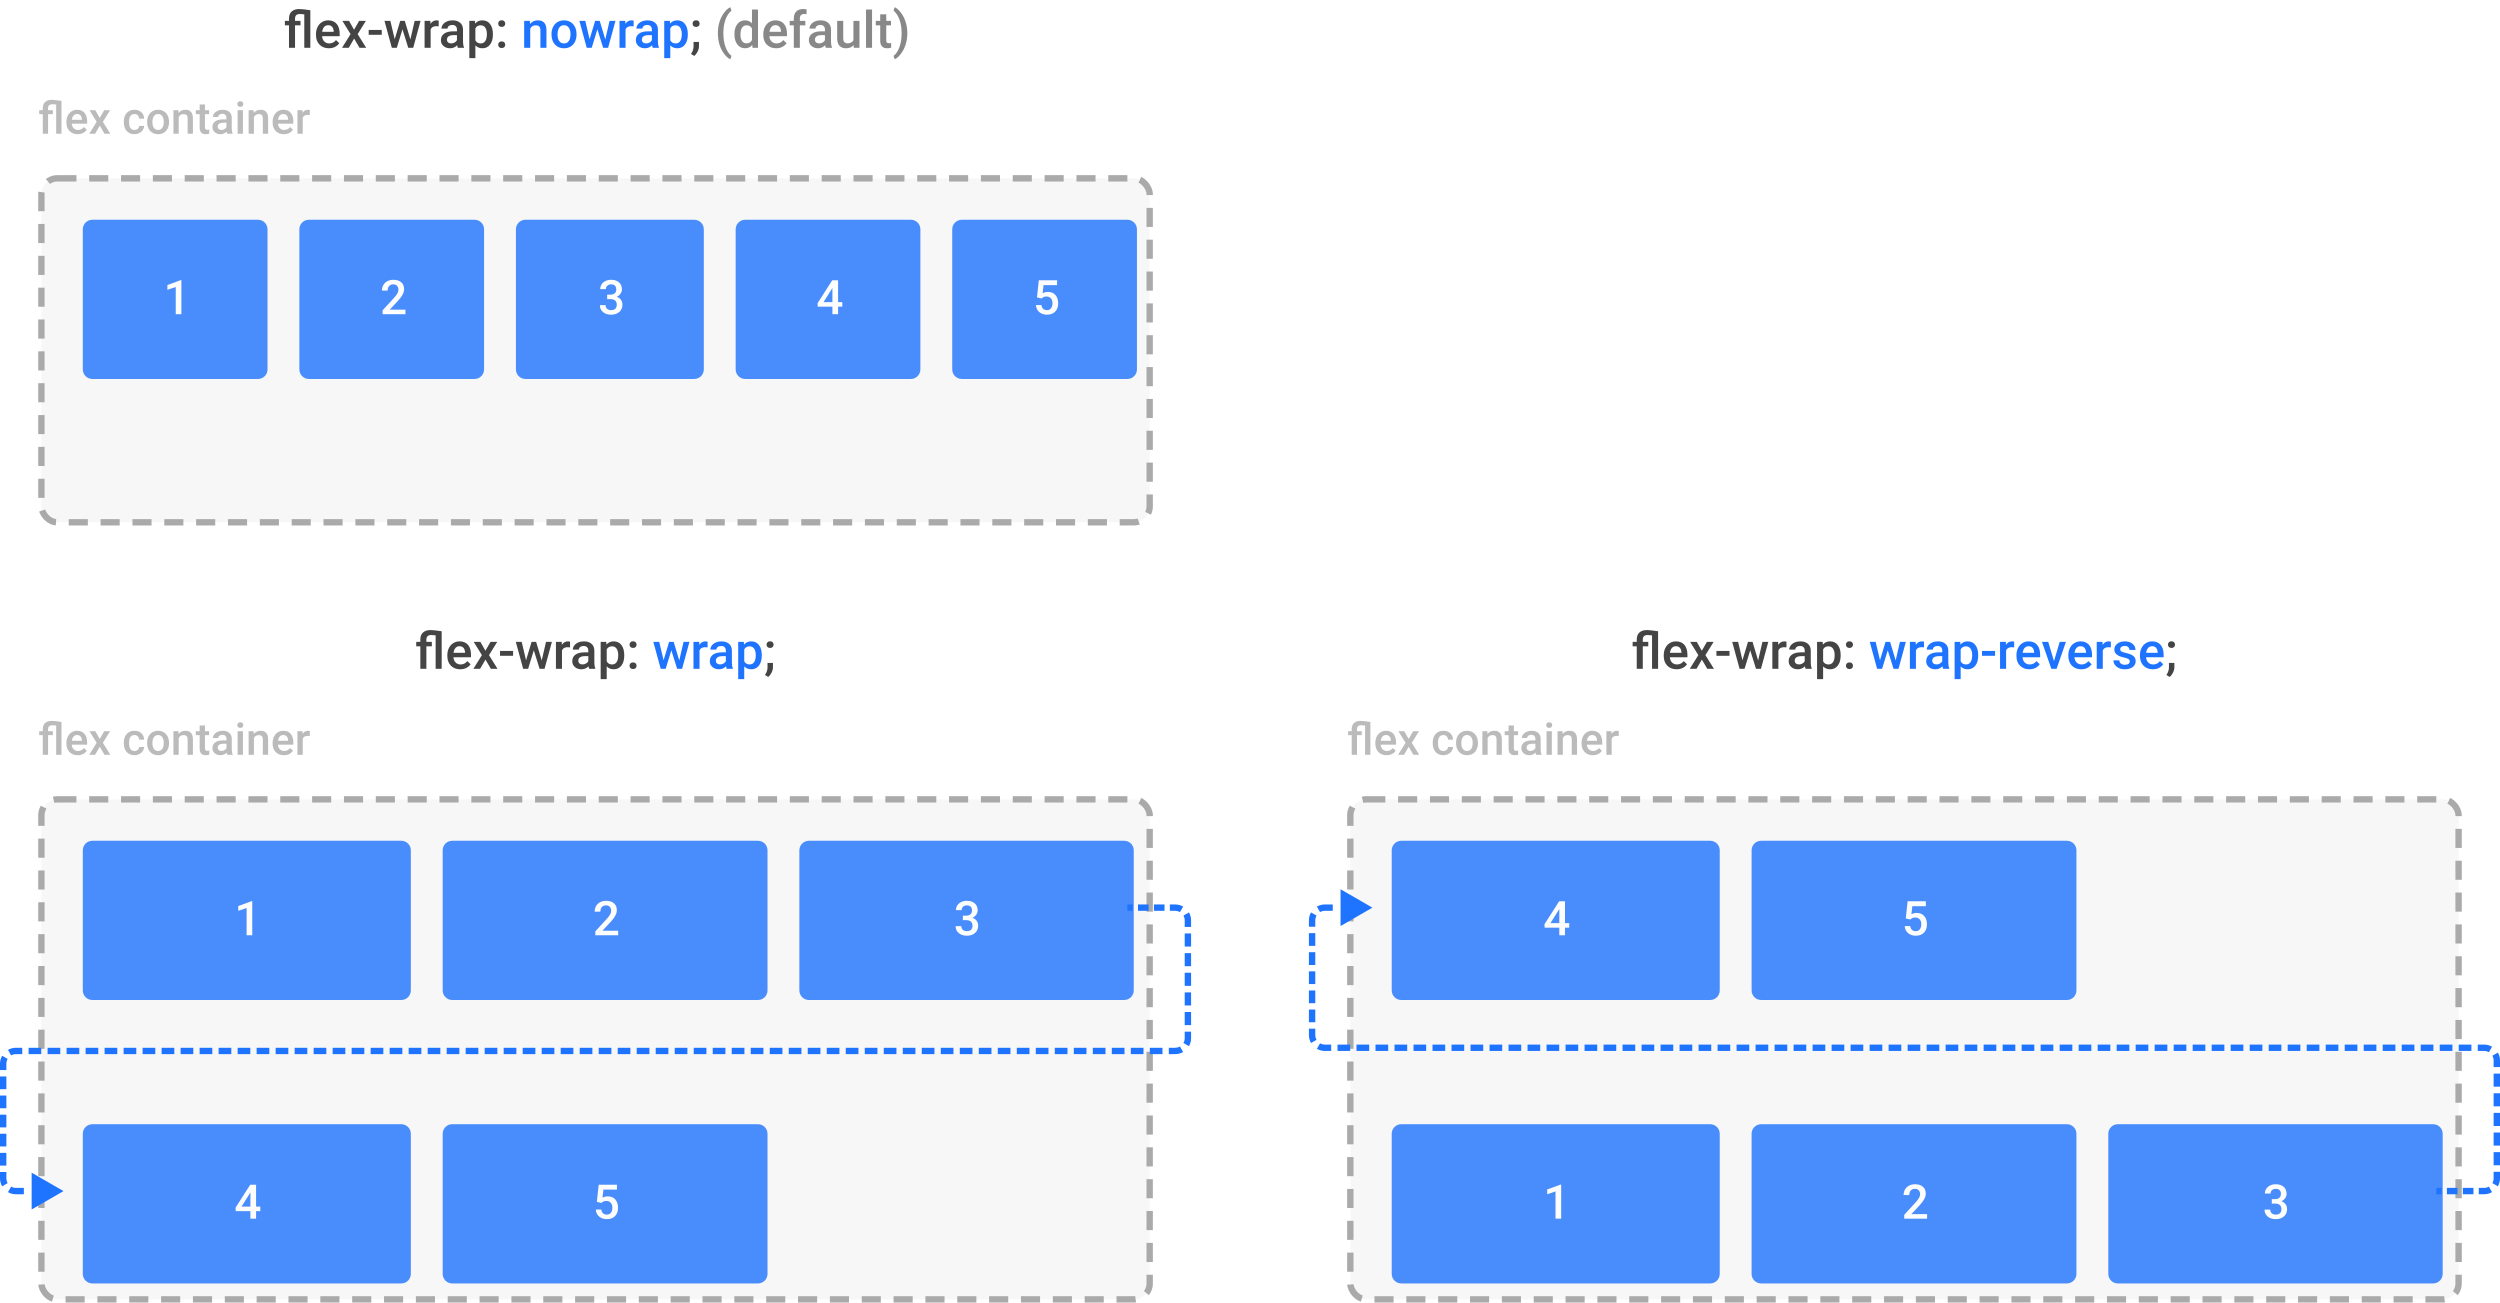 <svg width="785" height="409" viewBox="0 0 785 409" fill="none" xmlns="http://www.w3.org/2000/svg">
<rect x="13" y="56" width="348" height="108" rx="5" fill="#F7F7F7" stroke="#AAAAAA" stroke-width="2" stroke-dasharray="6 4"/>
<path d="M17.64 32.819C17.175 32.755 16.774 32.724 16.436 32.724C15.543 32.724 15.097 33.143 15.097 33.981V34.603H16.601V35.834H15.097V42H13.435V35.834H12.308V34.603H13.435V33.94C13.44 33.106 13.686 32.468 14.174 32.026C14.666 31.58 15.359 31.356 16.252 31.356C16.808 31.356 17.824 31.466 19.301 31.685V42H17.64V32.819ZM24.394 42.137C23.341 42.137 22.486 41.806 21.83 41.145C21.178 40.48 20.852 39.596 20.852 38.493V38.288C20.852 37.55 20.994 36.891 21.276 36.312C21.564 35.729 21.965 35.276 22.48 34.952C22.994 34.629 23.569 34.467 24.202 34.467C25.209 34.467 25.986 34.788 26.533 35.431C27.085 36.073 27.36 36.982 27.36 38.158V38.828H22.527C22.578 39.439 22.78 39.922 23.136 40.277C23.496 40.633 23.947 40.81 24.489 40.81C25.25 40.81 25.87 40.503 26.349 39.888L27.244 40.742C26.948 41.184 26.551 41.528 26.055 41.774C25.562 42.016 25.009 42.137 24.394 42.137ZM24.195 35.8C23.74 35.8 23.37 35.959 23.088 36.278C22.81 36.597 22.632 37.042 22.555 37.611H25.72V37.488C25.683 36.932 25.535 36.513 25.275 36.23C25.016 35.943 24.656 35.8 24.195 35.8ZM31.311 37.037L32.72 34.603H34.565L32.303 38.247L34.641 42H32.809L31.332 39.471L29.862 42H28.017L30.355 38.247L28.099 34.603H29.931L31.311 37.037ZM42.222 40.81C42.636 40.81 42.98 40.69 43.254 40.448C43.527 40.207 43.673 39.908 43.691 39.553H45.257C45.239 40.013 45.095 40.444 44.826 40.845C44.557 41.241 44.193 41.556 43.732 41.788C43.272 42.02 42.775 42.137 42.242 42.137C41.208 42.137 40.387 41.802 39.781 41.132C39.175 40.462 38.872 39.537 38.872 38.356V38.185C38.872 37.06 39.173 36.16 39.774 35.485C40.376 34.806 41.196 34.467 42.235 34.467C43.115 34.467 43.83 34.724 44.382 35.239C44.938 35.75 45.23 36.422 45.257 37.256H43.691C43.673 36.832 43.527 36.483 43.254 36.21C42.985 35.937 42.641 35.8 42.222 35.8C41.684 35.8 41.269 35.996 40.977 36.388C40.686 36.775 40.538 37.365 40.533 38.158V38.425C40.533 39.227 40.677 39.826 40.964 40.223C41.255 40.615 41.675 40.81 42.222 40.81ZM46.2 38.233C46.2 37.509 46.344 36.857 46.631 36.278C46.918 35.695 47.321 35.248 47.841 34.938C48.36 34.624 48.957 34.467 49.632 34.467C50.63 34.467 51.439 34.788 52.059 35.431C52.683 36.073 53.02 36.925 53.07 37.987L53.077 38.377C53.077 39.106 52.936 39.758 52.653 40.332C52.375 40.906 51.974 41.351 51.45 41.665C50.931 41.98 50.329 42.137 49.645 42.137C48.602 42.137 47.766 41.79 47.137 41.098C46.512 40.4 46.2 39.473 46.2 38.315V38.233ZM47.861 38.377C47.861 39.138 48.019 39.735 48.333 40.168C48.648 40.596 49.085 40.81 49.645 40.81C50.206 40.81 50.641 40.592 50.951 40.154C51.266 39.717 51.423 39.077 51.423 38.233C51.423 37.486 51.261 36.894 50.938 36.456C50.618 36.019 50.183 35.8 49.632 35.8C49.09 35.8 48.659 36.016 48.34 36.449C48.021 36.878 47.861 37.52 47.861 38.377ZM56.023 34.603L56.071 35.458C56.618 34.797 57.336 34.467 58.225 34.467C59.765 34.467 60.549 35.349 60.576 37.112V42H58.915V37.208C58.915 36.739 58.812 36.392 58.607 36.169C58.407 35.941 58.077 35.827 57.616 35.827C56.946 35.827 56.447 36.13 56.119 36.736V42H54.458V34.603H56.023ZM64.356 32.806V34.603H65.662V35.834H64.356V39.963C64.356 40.245 64.411 40.45 64.52 40.578C64.634 40.701 64.835 40.763 65.122 40.763C65.314 40.763 65.507 40.74 65.703 40.694V41.98C65.325 42.084 64.96 42.137 64.609 42.137C63.333 42.137 62.695 41.433 62.695 40.024V35.834H61.478V34.603H62.695V32.806H64.356ZM71.356 42C71.284 41.859 71.22 41.629 71.165 41.31C70.636 41.861 69.989 42.137 69.224 42.137C68.481 42.137 67.875 41.925 67.405 41.501C66.936 41.077 66.701 40.553 66.701 39.929C66.701 39.14 66.993 38.536 67.576 38.117C68.164 37.693 69.003 37.481 70.092 37.481H71.11V36.996C71.11 36.613 71.003 36.308 70.789 36.08C70.575 35.848 70.249 35.731 69.811 35.731C69.433 35.731 69.123 35.827 68.882 36.019C68.64 36.205 68.519 36.445 68.519 36.736H66.858C66.858 36.331 66.993 35.953 67.262 35.602C67.531 35.246 67.895 34.968 68.356 34.768C68.82 34.567 69.338 34.467 69.907 34.467C70.773 34.467 71.463 34.685 71.978 35.123C72.493 35.556 72.758 36.167 72.772 36.955V40.291C72.772 40.956 72.865 41.487 73.052 41.884V42H71.356ZM69.531 40.804C69.859 40.804 70.167 40.724 70.454 40.565C70.746 40.405 70.965 40.191 71.11 39.922V38.527H70.215C69.6 38.527 69.137 38.634 68.827 38.849C68.517 39.063 68.362 39.366 68.362 39.758C68.362 40.077 68.467 40.332 68.677 40.523C68.891 40.71 69.176 40.804 69.531 40.804ZM76.278 42H74.617V34.603H76.278V42ZM74.515 32.683C74.515 32.427 74.594 32.215 74.754 32.047C74.918 31.878 75.15 31.794 75.451 31.794C75.752 31.794 75.984 31.878 76.148 32.047C76.312 32.215 76.394 32.427 76.394 32.683C76.394 32.933 76.312 33.143 76.148 33.312C75.984 33.476 75.752 33.558 75.451 33.558C75.15 33.558 74.918 33.476 74.754 33.312C74.594 33.143 74.515 32.933 74.515 32.683ZM79.635 34.603L79.683 35.458C80.23 34.797 80.947 34.467 81.836 34.467C83.376 34.467 84.16 35.349 84.188 37.112V42H82.526V37.208C82.526 36.739 82.424 36.392 82.219 36.169C82.018 35.941 81.688 35.827 81.228 35.827C80.558 35.827 80.059 36.13 79.731 36.736V42H78.069V34.603H79.635ZM89.144 42.137C88.091 42.137 87.236 41.806 86.58 41.145C85.928 40.48 85.603 39.596 85.603 38.493V38.288C85.603 37.55 85.744 36.891 86.026 36.312C86.314 35.729 86.715 35.276 87.23 34.952C87.745 34.629 88.319 34.467 88.952 34.467C89.959 34.467 90.736 34.788 91.283 35.431C91.835 36.073 92.11 36.982 92.11 38.158V38.828H87.277C87.328 39.439 87.53 39.922 87.886 40.277C88.246 40.633 88.697 40.81 89.239 40.81C90 40.81 90.62 40.503 91.099 39.888L91.994 40.742C91.698 41.184 91.301 41.528 90.805 41.774C90.312 42.016 89.759 42.137 89.144 42.137ZM88.945 35.8C88.49 35.8 88.12 35.959 87.838 36.278C87.56 36.597 87.382 37.042 87.305 37.611H90.47V37.488C90.433 36.932 90.285 36.513 90.025 36.23C89.766 35.943 89.406 35.8 88.945 35.8ZM97.278 36.121C97.06 36.085 96.834 36.066 96.602 36.066C95.841 36.066 95.328 36.358 95.064 36.941V42H93.402V34.603H94.988L95.029 35.431C95.43 34.788 95.986 34.467 96.697 34.467C96.934 34.467 97.13 34.499 97.285 34.562L97.278 36.121Z" fill="#BBBBBB"/>
<g opacity="0.8" filter="url(#filter0_d)">
<path d="M22 68C22 66.343 23.343 65 25 65H77C78.657 65 80 66.343 80 68V112C80 113.657 78.657 115 77 115H25C23.343 115 22 113.657 22 112V68Z" fill="#1E73FF"/>
<path d="M52.955 94.667H51.183V86.105L48.568 86.998V85.497L52.728 83.966H52.955V94.667Z" fill="white"/>
</g>
<g opacity="0.8" filter="url(#filter1_d)">
<path d="M90 68C90 66.343 91.343 65 93 65H145C146.657 65 148 66.343 148 68V112C148 113.657 146.657 115 145 115H93C91.343 115 90 113.657 90 112V68Z" fill="#1E73FF"/>
<path d="M123.306 94.667H116.136V93.444L119.688 89.569C120.201 88.998 120.564 88.522 120.779 88.141C120.999 87.755 121.109 87.369 121.109 86.984C121.109 86.476 120.965 86.066 120.677 85.753C120.394 85.441 120.01 85.284 119.527 85.284C118.951 85.284 118.504 85.46 118.187 85.812C117.869 86.163 117.71 86.644 117.71 87.255H115.931C115.931 86.605 116.077 86.022 116.37 85.504C116.668 84.982 117.09 84.576 117.637 84.288C118.189 84 118.824 83.856 119.542 83.856C120.577 83.856 121.392 84.117 121.988 84.64C122.588 85.157 122.889 85.875 122.889 86.793C122.889 87.325 122.737 87.885 122.435 88.471C122.137 89.052 121.646 89.713 120.962 90.455L118.355 93.246H123.306V94.667Z" fill="white"/>
</g>
<g opacity="0.8" filter="url(#filter2_d)">
<path d="M158 68C158 66.343 159.343 65 161 65H214C215.657 65 217 66.343 217 68V112C217 113.657 215.657 115 214 115H161C159.343 115 158 113.657 158 112V68Z" fill="#1E73FF"/>
<path d="M186.644 88.522H187.728C188.274 88.517 188.707 88.375 189.024 88.097C189.346 87.819 189.507 87.416 189.507 86.888C189.507 86.381 189.373 85.987 189.104 85.709C188.841 85.426 188.436 85.284 187.889 85.284C187.41 85.284 187.017 85.424 186.709 85.702C186.402 85.975 186.248 86.334 186.248 86.779H184.468C184.468 86.232 184.612 85.734 184.9 85.284C185.193 84.835 185.599 84.486 186.116 84.237C186.639 83.983 187.222 83.856 187.867 83.856C188.931 83.856 189.766 84.125 190.372 84.662C190.982 85.194 191.287 85.936 191.287 86.888C191.287 87.367 191.133 87.819 190.826 88.243C190.523 88.663 190.13 88.981 189.646 89.196C190.232 89.396 190.677 89.711 190.979 90.14C191.287 90.57 191.441 91.083 191.441 91.678C191.441 92.635 191.111 93.397 190.452 93.964C189.798 94.53 188.936 94.813 187.867 94.813C186.841 94.813 186.001 94.54 185.347 93.993C184.693 93.446 184.366 92.719 184.366 91.81H186.146C186.146 92.279 186.302 92.66 186.614 92.953C186.932 93.246 187.356 93.392 187.889 93.392C188.44 93.392 188.875 93.246 189.192 92.953C189.51 92.66 189.668 92.235 189.668 91.678C189.668 91.117 189.502 90.685 189.17 90.382C188.838 90.079 188.345 89.928 187.691 89.928H186.644V88.522Z" fill="white"/>
</g>
<g opacity="0.8" filter="url(#filter3_d)">
<path d="M227 68C227 66.343 228.343 65 230 65H282C283.657 65 285 66.343 285 68V112C285 113.657 283.657 115 282 115H230C228.343 115 227 113.657 227 112V68Z" fill="#1E73FF"/>
<path d="M259.156 90.865H260.482V92.294H259.156V94.667H257.376V92.294H252.77L252.718 91.21L257.318 84.003H259.156V90.865ZM254.586 90.865H257.376V86.412L257.245 86.647L254.586 90.865Z" fill="white"/>
</g>
<g opacity="0.8" filter="url(#filter4_d)">
<path d="M295 68C295 66.343 296.343 65 298 65H350C351.657 65 353 66.343 353 68V112C353 113.657 351.657 115 350 115H298C296.343 115 295 113.657 295 112V68Z" fill="#1E73FF"/>
<path d="M321.612 89.379L322.19 84.003H327.918V85.541H323.67L323.377 88.09C323.87 87.806 324.427 87.665 325.047 87.665C326.062 87.665 326.851 87.99 327.413 88.639C327.979 89.288 328.262 90.162 328.262 91.261C328.262 92.345 327.95 93.209 327.325 93.854C326.7 94.493 325.843 94.813 324.754 94.813C323.777 94.813 322.967 94.537 322.322 93.986C321.683 93.429 321.336 92.697 321.282 91.788H323.003C323.072 92.306 323.257 92.704 323.56 92.982C323.863 93.256 324.258 93.392 324.747 93.392C325.293 93.392 325.718 93.197 326.021 92.806C326.329 92.416 326.482 91.883 326.482 91.21C326.482 90.56 326.314 90.048 325.977 89.672C325.64 89.291 325.176 89.1 324.585 89.1C324.263 89.1 323.99 89.144 323.765 89.232C323.541 89.315 323.296 89.481 323.033 89.73L321.612 89.379Z" fill="white"/>
</g>
<path d="M95.547 4.508C95.016 4.435 94.557 4.398 94.172 4.398C93.151 4.398 92.641 4.878 92.641 5.836V6.547H94.359V7.953H92.641V15H90.742V7.953H89.453V6.547H90.742V5.789C90.747 4.836 91.029 4.107 91.586 3.602C92.148 3.091 92.94 2.836 93.961 2.836C94.596 2.836 95.758 2.961 97.445 3.211V15H95.547V4.508ZM103.266 15.156C102.062 15.156 101.086 14.779 100.336 14.023C99.591 13.263 99.219 12.253 99.219 10.992V10.758C99.219 9.914 99.38 9.161 99.703 8.5C100.031 7.833 100.49 7.315 101.078 6.945C101.667 6.576 102.323 6.391 103.047 6.391C104.198 6.391 105.086 6.758 105.711 7.492C106.341 8.227 106.656 9.266 106.656 10.609V11.375H101.133C101.19 12.073 101.422 12.625 101.828 13.031C102.24 13.438 102.755 13.641 103.375 13.641C104.245 13.641 104.953 13.289 105.5 12.586L106.523 13.562C106.185 14.068 105.732 14.461 105.164 14.742C104.602 15.018 103.969 15.156 103.266 15.156ZM103.039 7.914C102.518 7.914 102.096 8.096 101.773 8.461C101.456 8.826 101.253 9.333 101.164 9.984H104.781V9.844C104.74 9.208 104.57 8.729 104.273 8.406C103.977 8.078 103.565 7.914 103.039 7.914ZM111.172 9.328L112.781 6.547H114.891L112.305 10.711L114.977 15H112.883L111.195 12.109L109.516 15H107.406L110.078 10.711L107.5 6.547H109.594L111.172 9.328ZM119.867 10.93H115.766V9.398H119.867V10.93ZM128.859 12.383L130.203 6.547H132.055L129.75 15H128.188L126.375 9.195L124.594 15H123.031L120.719 6.547H122.57L123.938 12.32L125.672 6.547H127.102L128.859 12.383ZM137.75 8.281C137.5 8.24 137.242 8.219 136.977 8.219C136.107 8.219 135.521 8.552 135.219 9.219V15H133.32V6.547H135.133L135.18 7.492C135.638 6.758 136.273 6.391 137.086 6.391C137.357 6.391 137.581 6.427 137.758 6.5L137.75 8.281ZM143.766 15C143.682 14.838 143.609 14.575 143.547 14.211C142.943 14.841 142.203 15.156 141.328 15.156C140.479 15.156 139.786 14.914 139.25 14.43C138.714 13.945 138.445 13.346 138.445 12.633C138.445 11.732 138.779 11.042 139.445 10.562C140.117 10.078 141.076 9.836 142.32 9.836H143.484V9.281C143.484 8.844 143.362 8.495 143.117 8.234C142.872 7.969 142.5 7.836 142 7.836C141.568 7.836 141.214 7.945 140.938 8.164C140.661 8.378 140.523 8.651 140.523 8.984H138.625C138.625 8.521 138.779 8.089 139.086 7.688C139.393 7.281 139.81 6.964 140.336 6.734C140.867 6.505 141.458 6.391 142.109 6.391C143.099 6.391 143.888 6.641 144.477 7.141C145.065 7.635 145.367 8.333 145.383 9.234V13.047C145.383 13.807 145.49 14.414 145.703 14.867V15H143.766ZM141.68 13.633C142.055 13.633 142.406 13.542 142.734 13.359C143.068 13.177 143.318 12.932 143.484 12.625V11.031H142.461C141.758 11.031 141.229 11.154 140.875 11.398C140.521 11.643 140.344 11.99 140.344 12.438C140.344 12.802 140.464 13.094 140.703 13.312C140.948 13.526 141.273 13.633 141.68 13.633ZM154.773 10.859C154.773 12.167 154.477 13.211 153.883 13.992C153.289 14.768 152.492 15.156 151.492 15.156C150.565 15.156 149.823 14.852 149.266 14.242V18.25H147.367V6.547H149.117L149.195 7.406C149.753 6.729 150.51 6.391 151.469 6.391C152.5 6.391 153.307 6.776 153.891 7.547C154.479 8.312 154.773 9.378 154.773 10.742V10.859ZM152.883 10.695C152.883 9.852 152.714 9.182 152.375 8.688C152.042 8.193 151.562 7.945 150.938 7.945C150.161 7.945 149.604 8.266 149.266 8.906V12.656C149.609 13.312 150.172 13.641 150.953 13.641C151.557 13.641 152.029 13.398 152.367 12.914C152.711 12.425 152.883 11.685 152.883 10.695ZM157.531 13C157.885 13 158.159 13.102 158.352 13.305C158.544 13.503 158.641 13.753 158.641 14.055C158.641 14.352 158.544 14.599 158.352 14.797C158.159 14.99 157.885 15.086 157.531 15.086C157.193 15.086 156.924 14.99 156.727 14.797C156.529 14.604 156.43 14.357 156.43 14.055C156.43 13.753 156.526 13.503 156.719 13.305C156.911 13.102 157.182 13 157.531 13ZM157.531 6.367C157.885 6.367 158.159 6.469 158.352 6.672C158.544 6.87 158.641 7.12 158.641 7.422C158.641 7.719 158.544 7.966 158.352 8.164C158.159 8.357 157.885 8.453 157.531 8.453C157.193 8.453 156.924 8.357 156.727 8.164C156.529 7.971 156.43 7.724 156.43 7.422C156.43 7.12 156.526 6.87 156.719 6.672C156.911 6.469 157.182 6.367 157.531 6.367ZM218.57 6.367C218.924 6.367 219.198 6.469 219.391 6.672C219.583 6.87 219.68 7.12 219.68 7.422C219.68 7.719 219.583 7.966 219.391 8.164C219.198 8.357 218.924 8.453 218.57 8.453C218.232 8.453 217.964 8.357 217.766 8.164C217.568 7.971 217.469 7.724 217.469 7.422C217.469 7.12 217.565 6.87 217.758 6.672C217.951 6.469 218.221 6.367 218.57 6.367ZM218 17.562L216.977 16.953C217.279 16.479 217.484 16.065 217.594 15.711C217.708 15.362 217.768 15.005 217.773 14.641V13.164H219.484L219.477 14.531C219.471 15.083 219.331 15.635 219.055 16.188C218.784 16.745 218.432 17.203 218 17.562Z" fill="#444444"/>
<path d="M166.383 6.547L166.438 7.523C167.062 6.768 167.883 6.391 168.898 6.391C170.659 6.391 171.555 7.398 171.586 9.414V15H169.688V9.523C169.688 8.987 169.57 8.591 169.336 8.336C169.107 8.076 168.729 7.945 168.203 7.945C167.438 7.945 166.867 8.292 166.492 8.984V15H164.594V6.547H166.383ZM173.172 10.695C173.172 9.867 173.336 9.122 173.664 8.461C173.992 7.794 174.453 7.284 175.047 6.93C175.641 6.57 176.323 6.391 177.094 6.391C178.234 6.391 179.159 6.758 179.867 7.492C180.581 8.227 180.966 9.201 181.023 10.414L181.031 10.859C181.031 11.693 180.87 12.438 180.547 13.094C180.229 13.75 179.771 14.258 179.172 14.617C178.578 14.977 177.891 15.156 177.109 15.156C175.917 15.156 174.961 14.76 174.242 13.969C173.529 13.172 173.172 12.112 173.172 10.789V10.695ZM175.07 10.859C175.07 11.729 175.25 12.412 175.609 12.906C175.969 13.396 176.469 13.641 177.109 13.641C177.75 13.641 178.247 13.391 178.602 12.891C178.961 12.391 179.141 11.659 179.141 10.695C179.141 9.841 178.956 9.164 178.586 8.664C178.221 8.164 177.724 7.914 177.094 7.914C176.474 7.914 175.982 8.161 175.617 8.656C175.253 9.146 175.07 9.88 175.07 10.859ZM190.062 12.383L191.406 6.547H193.258L190.953 15H189.391L187.578 9.195L185.797 15H184.234L181.922 6.547H183.773L185.141 12.32L186.875 6.547H188.305L190.062 12.383ZM198.953 8.281C198.703 8.24 198.445 8.219 198.18 8.219C197.31 8.219 196.724 8.552 196.422 9.219V15H194.523V6.547H196.336L196.383 7.492C196.841 6.758 197.477 6.391 198.289 6.391C198.56 6.391 198.784 6.427 198.961 6.5L198.953 8.281ZM204.969 15C204.885 14.838 204.812 14.575 204.75 14.211C204.146 14.841 203.406 15.156 202.531 15.156C201.682 15.156 200.99 14.914 200.453 14.43C199.917 13.945 199.648 13.346 199.648 12.633C199.648 11.732 199.982 11.042 200.648 10.562C201.32 10.078 202.279 9.836 203.523 9.836H204.688V9.281C204.688 8.844 204.565 8.495 204.32 8.234C204.076 7.969 203.703 7.836 203.203 7.836C202.771 7.836 202.417 7.945 202.141 8.164C201.865 8.378 201.727 8.651 201.727 8.984H199.828C199.828 8.521 199.982 8.089 200.289 7.688C200.596 7.281 201.013 6.964 201.539 6.734C202.07 6.505 202.661 6.391 203.312 6.391C204.302 6.391 205.091 6.641 205.68 7.141C206.268 7.635 206.57 8.333 206.586 9.234V13.047C206.586 13.807 206.693 14.414 206.906 14.867V15H204.969ZM202.883 13.633C203.258 13.633 203.609 13.542 203.938 13.359C204.271 13.177 204.521 12.932 204.688 12.625V11.031H203.664C202.961 11.031 202.432 11.154 202.078 11.398C201.724 11.643 201.547 11.99 201.547 12.438C201.547 12.802 201.667 13.094 201.906 13.312C202.151 13.526 202.477 13.633 202.883 13.633ZM215.977 10.859C215.977 12.167 215.68 13.211 215.086 13.992C214.492 14.768 213.695 15.156 212.695 15.156C211.768 15.156 211.026 14.852 210.469 14.242V18.25H208.57V6.547H210.32L210.398 7.406C210.956 6.729 211.714 6.391 212.672 6.391C213.703 6.391 214.51 6.776 215.094 7.547C215.682 8.312 215.977 9.378 215.977 10.742V10.859ZM214.086 10.695C214.086 9.852 213.917 9.182 213.578 8.688C213.245 8.193 212.766 7.945 212.141 7.945C211.365 7.945 210.807 8.266 210.469 8.906V12.656C210.812 13.312 211.375 13.641 212.156 13.641C212.76 13.641 213.232 13.398 213.57 12.914C213.914 12.425 214.086 11.685 214.086 10.695Z" fill="#1E73FF"/>
<path d="M225.414 10.375C225.414 9.172 225.576 8.031 225.898 6.953C226.221 5.87 226.695 4.904 227.32 4.055C227.945 3.201 228.607 2.602 229.305 2.258L229.68 3.367C228.945 3.924 228.349 4.776 227.891 5.922C227.438 7.062 227.19 8.37 227.148 9.844L227.141 10.516C227.141 12.094 227.362 13.503 227.805 14.742C228.253 15.977 228.878 16.917 229.68 17.562L229.305 18.617C228.607 18.273 227.943 17.672 227.312 16.812C226.688 15.958 226.214 14.995 225.891 13.922C225.573 12.844 225.414 11.662 225.414 10.375ZM230.609 10.711C230.609 9.409 230.911 8.365 231.516 7.578C232.12 6.786 232.93 6.391 233.945 6.391C234.841 6.391 235.565 6.703 236.117 7.328V3H238.016V15H236.297L236.203 14.125C235.635 14.812 234.878 15.156 233.93 15.156C232.94 15.156 232.138 14.758 231.523 13.961C230.914 13.164 230.609 12.081 230.609 10.711ZM232.508 10.875C232.508 11.734 232.672 12.406 233 12.891C233.333 13.37 233.805 13.609 234.414 13.609C235.19 13.609 235.758 13.263 236.117 12.57V8.961C235.768 8.284 235.206 7.945 234.43 7.945C233.815 7.945 233.341 8.19 233.008 8.68C232.674 9.164 232.508 9.896 232.508 10.875ZM243.719 15.156C242.516 15.156 241.539 14.779 240.789 14.023C240.044 13.263 239.672 12.253 239.672 10.992V10.758C239.672 9.914 239.833 9.161 240.156 8.5C240.484 7.833 240.943 7.315 241.531 6.945C242.12 6.576 242.776 6.391 243.5 6.391C244.651 6.391 245.539 6.758 246.164 7.492C246.794 8.227 247.109 9.266 247.109 10.609V11.375H241.586C241.643 12.073 241.875 12.625 242.281 13.031C242.693 13.438 243.208 13.641 243.828 13.641C244.698 13.641 245.406 13.289 245.953 12.586L246.977 13.562C246.638 14.068 246.185 14.461 245.617 14.742C245.055 15.018 244.422 15.156 243.719 15.156ZM243.492 7.914C242.971 7.914 242.549 8.096 242.227 8.461C241.909 8.826 241.706 9.333 241.617 9.984H245.234V9.844C245.193 9.208 245.023 8.729 244.727 8.406C244.43 8.078 244.018 7.914 243.492 7.914ZM249.258 15V7.953H247.969V6.547H249.258V5.773C249.258 4.836 249.518 4.112 250.039 3.602C250.56 3.091 251.289 2.836 252.227 2.836C252.56 2.836 252.914 2.883 253.289 2.977L253.242 4.461C253.034 4.419 252.792 4.398 252.516 4.398C251.609 4.398 251.156 4.865 251.156 5.797V6.547H252.875V7.953H251.156V15H249.258ZM259.312 15C259.229 14.838 259.156 14.575 259.094 14.211C258.49 14.841 257.75 15.156 256.875 15.156C256.026 15.156 255.333 14.914 254.797 14.43C254.26 13.945 253.992 13.346 253.992 12.633C253.992 11.732 254.326 11.042 254.992 10.562C255.664 10.078 256.622 9.836 257.867 9.836H259.031V9.281C259.031 8.844 258.909 8.495 258.664 8.234C258.419 7.969 258.047 7.836 257.547 7.836C257.115 7.836 256.76 7.945 256.484 8.164C256.208 8.378 256.07 8.651 256.07 8.984H254.172C254.172 8.521 254.326 8.089 254.633 7.688C254.94 7.281 255.357 6.964 255.883 6.734C256.414 6.505 257.005 6.391 257.656 6.391C258.646 6.391 259.435 6.641 260.023 7.141C260.612 7.635 260.914 8.333 260.93 9.234V13.047C260.93 13.807 261.036 14.414 261.25 14.867V15H259.312ZM257.227 13.633C257.602 13.633 257.953 13.542 258.281 13.359C258.615 13.177 258.865 12.932 259.031 12.625V11.031H258.008C257.305 11.031 256.776 11.154 256.422 11.398C256.068 11.643 255.891 11.99 255.891 12.438C255.891 12.802 256.01 13.094 256.25 13.312C256.495 13.526 256.82 13.633 257.227 13.633ZM268.039 14.172C267.482 14.828 266.69 15.156 265.664 15.156C264.747 15.156 264.052 14.888 263.578 14.352C263.109 13.815 262.875 13.039 262.875 12.023V6.547H264.773V12C264.773 13.073 265.219 13.609 266.109 13.609C267.031 13.609 267.654 13.279 267.977 12.617V6.547H269.875V15H268.086L268.039 14.172ZM273.828 15H271.93V3H273.828V15ZM278.281 4.492V6.547H279.773V7.953H278.281V12.672C278.281 12.995 278.344 13.229 278.469 13.375C278.599 13.516 278.828 13.586 279.156 13.586C279.375 13.586 279.596 13.56 279.82 13.508V14.977C279.388 15.096 278.971 15.156 278.57 15.156C277.112 15.156 276.383 14.352 276.383 12.742V7.953H274.992V6.547H276.383V4.492H278.281ZM284.891 10.5C284.891 11.656 284.732 12.773 284.414 13.852C284.096 14.925 283.615 15.901 282.969 16.781C282.323 17.667 281.648 18.279 280.945 18.617L280.57 17.562C281.352 16.958 281.969 16.037 282.422 14.797C282.88 13.552 283.109 12.133 283.109 10.539V10.359C283.109 8.911 282.911 7.594 282.516 6.406C282.12 5.214 281.552 4.258 280.812 3.539L280.57 3.32L280.945 2.258C281.612 2.581 282.258 3.154 282.883 3.977C283.508 4.799 283.987 5.721 284.32 6.742C284.654 7.758 284.841 8.807 284.883 9.891L284.891 10.5Z" fill="#888888"/>
<rect x="13" y="251" width="348" height="157" rx="5" fill="#F7F7F7" stroke="#AAAAAA" stroke-width="2" stroke-dasharray="6 4"/>
<path d="M17.64 227.819C17.175 227.756 16.774 227.724 16.436 227.724C15.543 227.724 15.097 228.143 15.097 228.981V229.604H16.601V230.834H15.097V237H13.435V230.834H12.308V229.604H13.435V228.94C13.44 228.106 13.686 227.468 14.174 227.026C14.666 226.58 15.359 226.356 16.252 226.356C16.808 226.356 17.824 226.466 19.301 226.685V237H17.64V227.819ZM24.394 237.137C23.341 237.137 22.486 236.806 21.83 236.146C21.178 235.48 20.852 234.596 20.852 233.493V233.288C20.852 232.55 20.994 231.891 21.276 231.312C21.564 230.729 21.965 230.276 22.48 229.952C22.994 229.629 23.569 229.467 24.202 229.467C25.209 229.467 25.986 229.788 26.533 230.431C27.085 231.073 27.36 231.982 27.36 233.158V233.828H22.527C22.578 234.439 22.78 234.922 23.136 235.277C23.496 235.633 23.947 235.811 24.489 235.811C25.25 235.811 25.87 235.503 26.349 234.888L27.244 235.742C26.948 236.184 26.551 236.528 26.055 236.774C25.562 237.016 25.009 237.137 24.394 237.137ZM24.195 230.8C23.74 230.8 23.37 230.959 23.088 231.278C22.81 231.597 22.632 232.042 22.555 232.611H25.72V232.488C25.683 231.932 25.535 231.513 25.275 231.23C25.016 230.943 24.656 230.8 24.195 230.8ZM31.311 232.037L32.72 229.604H34.565L32.303 233.247L34.641 237H32.809L31.332 234.471L29.862 237H28.017L30.355 233.247L28.099 229.604H29.931L31.311 232.037ZM42.222 235.811C42.636 235.811 42.98 235.69 43.254 235.448C43.527 235.207 43.673 234.908 43.691 234.553H45.257C45.239 235.013 45.095 235.444 44.826 235.845C44.557 236.241 44.193 236.556 43.732 236.788C43.272 237.021 42.775 237.137 42.242 237.137C41.208 237.137 40.387 236.802 39.781 236.132C39.175 235.462 38.872 234.537 38.872 233.356V233.186C38.872 232.06 39.173 231.16 39.774 230.485C40.376 229.806 41.196 229.467 42.235 229.467C43.115 229.467 43.83 229.724 44.382 230.239C44.938 230.75 45.23 231.422 45.257 232.256H43.691C43.673 231.832 43.527 231.483 43.254 231.21C42.985 230.937 42.641 230.8 42.222 230.8C41.684 230.8 41.269 230.996 40.977 231.388C40.686 231.775 40.538 232.365 40.533 233.158V233.425C40.533 234.227 40.677 234.826 40.964 235.223C41.255 235.615 41.675 235.811 42.222 235.811ZM46.2 233.233C46.2 232.509 46.344 231.857 46.631 231.278C46.918 230.695 47.321 230.248 47.841 229.938C48.36 229.624 48.957 229.467 49.632 229.467C50.63 229.467 51.439 229.788 52.059 230.431C52.683 231.073 53.02 231.925 53.07 232.987L53.077 233.377C53.077 234.106 52.936 234.758 52.653 235.332C52.375 235.906 51.974 236.351 51.45 236.665C50.931 236.979 50.329 237.137 49.645 237.137C48.602 237.137 47.766 236.79 47.137 236.098C46.512 235.4 46.2 234.473 46.2 233.315V233.233ZM47.861 233.377C47.861 234.138 48.019 234.735 48.333 235.168C48.648 235.596 49.085 235.811 49.645 235.811C50.206 235.811 50.641 235.592 50.951 235.154C51.266 234.717 51.423 234.076 51.423 233.233C51.423 232.486 51.261 231.894 50.938 231.456C50.618 231.019 50.183 230.8 49.632 230.8C49.09 230.8 48.659 231.016 48.34 231.449C48.021 231.878 47.861 232.52 47.861 233.377ZM56.023 229.604L56.071 230.458C56.618 229.797 57.336 229.467 58.225 229.467C59.765 229.467 60.549 230.349 60.576 232.112V237H58.915V232.208C58.915 231.739 58.812 231.392 58.607 231.169C58.407 230.941 58.077 230.827 57.616 230.827C56.946 230.827 56.447 231.13 56.119 231.736V237H54.458V229.604H56.023ZM64.356 227.806V229.604H65.662V230.834H64.356V234.963C64.356 235.245 64.411 235.451 64.52 235.578C64.634 235.701 64.835 235.763 65.122 235.763C65.314 235.763 65.507 235.74 65.703 235.694V236.979C65.325 237.084 64.96 237.137 64.609 237.137C63.333 237.137 62.695 236.433 62.695 235.024V230.834H61.478V229.604H62.695V227.806H64.356ZM71.356 237C71.284 236.859 71.22 236.629 71.165 236.31C70.636 236.861 69.989 237.137 69.224 237.137C68.481 237.137 67.875 236.925 67.405 236.501C66.936 236.077 66.701 235.553 66.701 234.929C66.701 234.14 66.993 233.536 67.576 233.117C68.164 232.693 69.003 232.481 70.092 232.481H71.11V231.996C71.11 231.613 71.003 231.308 70.789 231.08C70.575 230.848 70.249 230.731 69.811 230.731C69.433 230.731 69.123 230.827 68.882 231.019C68.64 231.205 68.519 231.445 68.519 231.736H66.858C66.858 231.331 66.993 230.952 67.262 230.602C67.531 230.246 67.895 229.968 68.356 229.768C68.82 229.567 69.338 229.467 69.907 229.467C70.773 229.467 71.463 229.686 71.978 230.123C72.493 230.556 72.758 231.167 72.772 231.955V235.291C72.772 235.956 72.865 236.487 73.052 236.884V237H71.356ZM69.531 235.804C69.859 235.804 70.167 235.724 70.454 235.564C70.746 235.405 70.965 235.191 71.11 234.922V233.527H70.215C69.6 233.527 69.137 233.634 68.827 233.849C68.517 234.063 68.362 234.366 68.362 234.758C68.362 235.077 68.467 235.332 68.677 235.523C68.891 235.71 69.176 235.804 69.531 235.804ZM76.278 237H74.617V229.604H76.278V237ZM74.515 227.683C74.515 227.427 74.594 227.215 74.754 227.047C74.918 226.878 75.15 226.794 75.451 226.794C75.752 226.794 75.984 226.878 76.148 227.047C76.312 227.215 76.394 227.427 76.394 227.683C76.394 227.933 76.312 228.143 76.148 228.312C75.984 228.476 75.752 228.558 75.451 228.558C75.15 228.558 74.918 228.476 74.754 228.312C74.594 228.143 74.515 227.933 74.515 227.683ZM79.635 229.604L79.683 230.458C80.23 229.797 80.947 229.467 81.836 229.467C83.376 229.467 84.16 230.349 84.188 232.112V237H82.526V232.208C82.526 231.739 82.424 231.392 82.219 231.169C82.018 230.941 81.688 230.827 81.228 230.827C80.558 230.827 80.059 231.13 79.731 231.736V237H78.069V229.604H79.635ZM89.144 237.137C88.091 237.137 87.236 236.806 86.58 236.146C85.928 235.48 85.603 234.596 85.603 233.493V233.288C85.603 232.55 85.744 231.891 86.026 231.312C86.314 230.729 86.715 230.276 87.23 229.952C87.745 229.629 88.319 229.467 88.952 229.467C89.959 229.467 90.736 229.788 91.283 230.431C91.835 231.073 92.11 231.982 92.11 233.158V233.828H87.277C87.328 234.439 87.53 234.922 87.886 235.277C88.246 235.633 88.697 235.811 89.239 235.811C90 235.811 90.62 235.503 91.099 234.888L91.994 235.742C91.698 236.184 91.301 236.528 90.805 236.774C90.312 237.016 89.759 237.137 89.144 237.137ZM88.945 230.8C88.49 230.8 88.12 230.959 87.838 231.278C87.56 231.597 87.382 232.042 87.305 232.611H90.47V232.488C90.433 231.932 90.285 231.513 90.025 231.23C89.766 230.943 89.406 230.8 88.945 230.8ZM97.278 231.121C97.06 231.085 96.834 231.066 96.602 231.066C95.841 231.066 95.328 231.358 95.064 231.941V237H93.402V229.604H94.988L95.029 230.431C95.43 229.788 95.986 229.467 96.697 229.467C96.934 229.467 97.13 229.499 97.285 229.562L97.278 231.121Z" fill="#BBBBBB"/>
<g opacity="0.8" filter="url(#filter5_d)">
<path d="M22 263C22 261.343 23.343 260 25 260H122C123.657 260 125 261.343 125 263V307C125 308.657 123.657 310 122 310H25C23.343 310 22 308.657 22 307V263Z" fill="#1E73FF"/>
<path d="M75.205 289.667H73.433V281.104L70.818 281.998V280.497L74.978 278.966H75.205V289.667Z" fill="white"/>
</g>
<g opacity="0.8" filter="url(#filter6_d)">
<path d="M135 263C135 261.343 136.343 260 138 260H234C235.657 260 237 261.343 237 263V307C237 308.657 235.657 310 234 310H138C136.343 310 135 308.657 135 307V263Z" fill="#1E73FF"/>
<path d="M190.106 289.667H182.936V288.443L186.488 284.569C187 283.998 187.364 283.521 187.579 283.141C187.799 282.755 187.909 282.369 187.909 281.983C187.909 281.476 187.765 281.065 187.477 280.753C187.193 280.44 186.81 280.284 186.327 280.284C185.75 280.284 185.304 280.46 184.986 280.812C184.669 281.163 184.51 281.644 184.51 282.254H182.73C182.73 281.605 182.877 281.021 183.17 280.504C183.468 279.981 183.89 279.576 184.437 279.288C184.989 279 185.624 278.856 186.341 278.856C187.376 278.856 188.192 279.117 188.788 279.64C189.388 280.157 189.688 280.875 189.688 281.793C189.688 282.325 189.537 282.884 189.234 283.47C188.937 284.051 188.446 284.713 187.762 285.455L185.155 288.246H190.106V289.667Z" fill="white"/>
</g>
<g opacity="0.8" filter="url(#filter7_d)">
<path d="M247 263C247 261.343 248.343 260 250 260H349C350.657 260 352 261.343 352 263V307C352 308.657 350.657 310 349 310H250C248.343 310 247 308.657 247 307V263Z" fill="#1E73FF"/>
<path d="M298.344 283.521H299.428C299.975 283.517 300.407 283.375 300.724 283.097C301.046 282.818 301.208 282.416 301.208 281.888C301.208 281.38 301.073 280.987 300.805 280.709C300.541 280.426 300.136 280.284 299.589 280.284C299.11 280.284 298.717 280.423 298.41 280.702C298.102 280.975 297.948 281.334 297.948 281.778H296.168C296.168 281.231 296.312 280.733 296.601 280.284C296.894 279.835 297.299 279.486 297.816 279.237C298.339 278.983 298.922 278.856 299.567 278.856C300.631 278.856 301.466 279.125 302.072 279.662C302.682 280.194 302.987 280.936 302.987 281.888C302.987 282.367 302.833 282.818 302.526 283.243C302.223 283.663 301.83 283.98 301.347 284.195C301.933 284.396 302.377 284.71 302.68 285.14C302.987 285.57 303.141 286.083 303.141 286.678C303.141 287.635 302.812 288.397 302.152 288.963C301.498 289.53 300.636 289.813 299.567 289.813C298.542 289.813 297.702 289.54 297.047 288.993C296.393 288.446 296.066 287.718 296.066 286.81H297.846C297.846 287.279 298.002 287.66 298.314 287.953C298.632 288.246 299.057 288.392 299.589 288.392C300.141 288.392 300.575 288.246 300.893 287.953C301.21 287.66 301.369 287.235 301.369 286.678C301.369 286.117 301.203 285.685 300.871 285.382C300.539 285.079 300.045 284.928 299.391 284.928H298.344V283.521Z" fill="white"/>
</g>
<g opacity="0.8" filter="url(#filter8_d)">
<path d="M22 352C22 350.343 23.343 349 25 349H122C123.657 349 125 350.343 125 352V396C125 397.657 123.657 399 122 399H25C23.343 399 22 397.657 22 396V352Z" fill="#1E73FF"/>
<path d="M76.406 374.865H77.732V376.293H76.406V378.667H74.626V376.293H70.019L69.968 375.209L74.568 368.002H76.406V374.865ZM71.836 374.865H74.626V370.412L74.495 370.646L71.836 374.865Z" fill="white"/>
</g>
<g opacity="0.8" filter="url(#filter9_d)">
<path d="M135 352C135 350.343 136.343 349 138 349H234C235.657 349 237 350.343 237 352V396C237 397.657 235.657 399 234 399H138C136.343 399 135 397.657 135 396V352Z" fill="#1E73FF"/>
<path d="M183.412 373.378L183.99 368.002H189.718V369.541H185.47L185.177 372.089C185.67 371.806 186.227 371.665 186.847 371.665C187.862 371.665 188.651 371.989 189.212 372.639C189.779 373.288 190.062 374.162 190.062 375.261C190.062 376.345 189.75 377.209 189.125 377.854C188.5 378.493 187.643 378.813 186.554 378.813C185.577 378.813 184.767 378.537 184.122 377.985C183.482 377.429 183.136 376.696 183.082 375.788H184.803C184.872 376.306 185.057 376.704 185.36 376.982C185.663 377.255 186.058 377.392 186.546 377.392C187.093 377.392 187.518 377.197 187.821 376.806C188.128 376.416 188.282 375.883 188.282 375.209C188.282 374.56 188.114 374.047 187.777 373.671C187.44 373.291 186.976 373.1 186.385 373.1C186.063 373.1 185.79 373.144 185.565 373.232C185.34 373.315 185.096 373.481 184.833 373.73L183.412 373.378Z" fill="white"/>
</g>
<path d="M136.789 199.508C136.258 199.435 135.799 199.398 135.414 199.398C134.393 199.398 133.883 199.878 133.883 200.836V201.547H135.602V202.953H133.883V210H131.984V202.953H130.695V201.547H131.984V200.789C131.99 199.836 132.271 199.107 132.828 198.602C133.391 198.091 134.182 197.836 135.203 197.836C135.839 197.836 137 197.961 138.688 198.211V210H136.789V199.508ZM144.508 210.156C143.305 210.156 142.328 209.779 141.578 209.023C140.833 208.263 140.461 207.253 140.461 205.992V205.758C140.461 204.914 140.622 204.161 140.945 203.5C141.273 202.833 141.732 202.315 142.32 201.945C142.909 201.576 143.565 201.391 144.289 201.391C145.44 201.391 146.328 201.758 146.953 202.492C147.583 203.227 147.898 204.266 147.898 205.609V206.375H142.375C142.432 207.073 142.664 207.625 143.07 208.031C143.482 208.438 143.997 208.641 144.617 208.641C145.487 208.641 146.195 208.289 146.742 207.586L147.766 208.562C147.427 209.068 146.974 209.461 146.406 209.742C145.844 210.018 145.211 210.156 144.508 210.156ZM144.281 202.914C143.76 202.914 143.339 203.096 143.016 203.461C142.698 203.826 142.495 204.333 142.406 204.984H146.023V204.844C145.982 204.208 145.812 203.729 145.516 203.406C145.219 203.078 144.807 202.914 144.281 202.914ZM152.414 204.328L154.023 201.547H156.133L153.547 205.711L156.219 210H154.125L152.438 207.109L150.758 210H148.648L151.32 205.711L148.742 201.547H150.836L152.414 204.328ZM161.109 205.93H157.008V204.398H161.109V205.93ZM170.102 207.383L171.445 201.547H173.297L170.992 210H169.43L167.617 204.195L165.836 210H164.273L161.961 201.547H163.812L165.18 207.32L166.914 201.547H168.344L170.102 207.383ZM178.992 203.281C178.742 203.24 178.484 203.219 178.219 203.219C177.349 203.219 176.763 203.552 176.461 204.219V210H174.562V201.547H176.375L176.422 202.492C176.88 201.758 177.516 201.391 178.328 201.391C178.599 201.391 178.823 201.427 179 201.5L178.992 203.281ZM185.008 210C184.924 209.839 184.852 209.576 184.789 209.211C184.185 209.841 183.445 210.156 182.57 210.156C181.721 210.156 181.029 209.914 180.492 209.43C179.956 208.945 179.688 208.346 179.688 207.633C179.688 206.732 180.021 206.042 180.688 205.562C181.359 205.078 182.318 204.836 183.562 204.836H184.727V204.281C184.727 203.844 184.604 203.495 184.359 203.234C184.115 202.969 183.742 202.836 183.242 202.836C182.81 202.836 182.456 202.945 182.18 203.164C181.904 203.378 181.766 203.651 181.766 203.984H179.867C179.867 203.521 180.021 203.089 180.328 202.688C180.635 202.281 181.052 201.964 181.578 201.734C182.109 201.505 182.701 201.391 183.352 201.391C184.341 201.391 185.13 201.641 185.719 202.141C186.307 202.635 186.609 203.333 186.625 204.234V208.047C186.625 208.807 186.732 209.414 186.945 209.867V210H185.008ZM182.922 208.633C183.297 208.633 183.648 208.542 183.977 208.359C184.31 208.177 184.56 207.932 184.727 207.625V206.031H183.703C183 206.031 182.471 206.154 182.117 206.398C181.763 206.643 181.586 206.99 181.586 207.438C181.586 207.802 181.706 208.094 181.945 208.312C182.19 208.526 182.516 208.633 182.922 208.633ZM196.016 205.859C196.016 207.167 195.719 208.211 195.125 208.992C194.531 209.768 193.734 210.156 192.734 210.156C191.807 210.156 191.065 209.852 190.508 209.242V213.25H188.609V201.547H190.359L190.438 202.406C190.995 201.729 191.753 201.391 192.711 201.391C193.742 201.391 194.549 201.776 195.133 202.547C195.721 203.312 196.016 204.378 196.016 205.742V205.859ZM194.125 205.695C194.125 204.852 193.956 204.182 193.617 203.688C193.284 203.193 192.805 202.945 192.18 202.945C191.404 202.945 190.846 203.266 190.508 203.906V207.656C190.852 208.312 191.414 208.641 192.195 208.641C192.799 208.641 193.271 208.398 193.609 207.914C193.953 207.424 194.125 206.685 194.125 205.695ZM198.773 208C199.128 208 199.401 208.102 199.594 208.305C199.786 208.503 199.883 208.753 199.883 209.055C199.883 209.352 199.786 209.599 199.594 209.797C199.401 209.99 199.128 210.086 198.773 210.086C198.435 210.086 198.167 209.99 197.969 209.797C197.771 209.604 197.672 209.357 197.672 209.055C197.672 208.753 197.768 208.503 197.961 208.305C198.154 208.102 198.424 208 198.773 208ZM198.773 201.367C199.128 201.367 199.401 201.469 199.594 201.672C199.786 201.87 199.883 202.12 199.883 202.422C199.883 202.719 199.786 202.966 199.594 203.164C199.401 203.357 199.128 203.453 198.773 203.453C198.435 203.453 198.167 203.357 197.969 203.164C197.771 202.971 197.672 202.724 197.672 202.422C197.672 202.12 197.768 201.87 197.961 201.672C198.154 201.469 198.424 201.367 198.773 201.367ZM241.797 201.367C242.151 201.367 242.424 201.469 242.617 201.672C242.81 201.87 242.906 202.12 242.906 202.422C242.906 202.719 242.81 202.966 242.617 203.164C242.424 203.357 242.151 203.453 241.797 203.453C241.458 203.453 241.19 203.357 240.992 203.164C240.794 202.971 240.695 202.724 240.695 202.422C240.695 202.12 240.792 201.87 240.984 201.672C241.177 201.469 241.448 201.367 241.797 201.367ZM241.227 212.562L240.203 211.953C240.505 211.479 240.711 211.065 240.82 210.711C240.935 210.362 240.995 210.005 241 209.641V208.164H242.711L242.703 209.531C242.698 210.083 242.557 210.635 242.281 211.188C242.01 211.745 241.659 212.203 241.227 212.562Z" fill="#444444"/>
<path d="M213.289 207.383L214.633 201.547H216.484L214.18 210H212.617L210.805 204.195L209.023 210H207.461L205.148 201.547H207L208.367 207.32L210.102 201.547H211.531L213.289 207.383ZM222.18 203.281C221.93 203.24 221.672 203.219 221.406 203.219C220.536 203.219 219.951 203.552 219.648 204.219V210H217.75V201.547H219.562L219.609 202.492C220.068 201.758 220.703 201.391 221.516 201.391C221.786 201.391 222.01 201.427 222.188 201.5L222.18 203.281ZM228.195 210C228.112 209.839 228.039 209.576 227.977 209.211C227.372 209.841 226.633 210.156 225.758 210.156C224.909 210.156 224.216 209.914 223.68 209.43C223.143 208.945 222.875 208.346 222.875 207.633C222.875 206.732 223.208 206.042 223.875 205.562C224.547 205.078 225.505 204.836 226.75 204.836H227.914V204.281C227.914 203.844 227.792 203.495 227.547 203.234C227.302 202.969 226.93 202.836 226.43 202.836C225.997 202.836 225.643 202.945 225.367 203.164C225.091 203.378 224.953 203.651 224.953 203.984H223.055C223.055 203.521 223.208 203.089 223.516 202.688C223.823 202.281 224.24 201.964 224.766 201.734C225.297 201.505 225.888 201.391 226.539 201.391C227.529 201.391 228.318 201.641 228.906 202.141C229.495 202.635 229.797 203.333 229.812 204.234V208.047C229.812 208.807 229.919 209.414 230.133 209.867V210H228.195ZM226.109 208.633C226.484 208.633 226.836 208.542 227.164 208.359C227.497 208.177 227.747 207.932 227.914 207.625V206.031H226.891C226.188 206.031 225.659 206.154 225.305 206.398C224.951 206.643 224.773 206.99 224.773 207.438C224.773 207.802 224.893 208.094 225.133 208.312C225.378 208.526 225.703 208.633 226.109 208.633ZM239.203 205.859C239.203 207.167 238.906 208.211 238.312 208.992C237.719 209.768 236.922 210.156 235.922 210.156C234.995 210.156 234.253 209.852 233.695 209.242V213.25H231.797V201.547H233.547L233.625 202.406C234.182 201.729 234.94 201.391 235.898 201.391C236.93 201.391 237.737 201.776 238.32 202.547C238.909 203.312 239.203 204.378 239.203 205.742V205.859ZM237.312 205.695C237.312 204.852 237.143 204.182 236.805 203.688C236.471 203.193 235.992 202.945 235.367 202.945C234.591 202.945 234.034 203.266 233.695 203.906V207.656C234.039 208.312 234.602 208.641 235.383 208.641C235.987 208.641 236.458 208.398 236.797 207.914C237.141 207.424 237.312 206.685 237.312 205.695Z" fill="#1E73FF"/>
<path d="M19.937 374L9.937 368.226V379.774L19.937 374ZM14.958 373H9.979V375H14.958V373ZM7.489 373H5V375H7.489V373ZM5 373C4.452 373 3.941 372.854 3.5 372.599L2.499 374.33C3.235 374.756 4.091 375 5 375V373ZM2.401 371.5C2.146 371.059 2 370.548 2 370H0C0 370.909 0.244 371.765 0.67 372.501L2.401 371.5ZM2 370V368H0V370H2ZM2 366V362H0V366H2ZM2 360V356H0V360H2ZM2 354V350H0V354H2ZM2 348V344H0V348H2ZM2 342V338H0V342H2ZM2 336V334H0V336H2ZM2 334C2 333.452 2.146 332.941 2.401 332.5L0.67 331.499C0.244 332.235 0 333.091 0 334H2ZM3.5 331.401C3.941 331.146 4.452 331 5 331V329C4.091 329 3.235 329.244 2.499 329.67L3.5 331.401ZM5 331H6.989V329H5V331ZM8.978 331H12.956V329H8.978V331ZM14.945 331H18.924V329H14.945V331ZM20.913 331H24.891V329H20.913V331ZM26.88 331H30.858V329H26.88V331ZM32.847 331H36.825V329H32.847V331ZM38.814 331H42.792V329H38.814V331ZM44.781 331H48.76V329H44.781V331ZM50.749 331H54.727V329H50.749V331ZM56.716 331H60.694V329H56.716V331ZM62.683 331H66.661V329H62.683V331ZM68.65 331H72.628V329H68.65V331ZM74.618 331H78.596V329H74.618V331ZM80.585 331H84.563V329H80.585V331ZM86.552 331H90.53V329H86.552V331ZM92.519 331H96.497V329H92.519V331ZM98.486 331H102.464V329H98.486V331ZM104.454 331H108.432V329H104.454V331ZM110.421 331H114.399V329H110.421V331ZM116.388 331H120.366V329H116.388V331ZM122.355 331H126.333V329H122.355V331ZM128.322 331H132.301V329H128.322V331ZM134.29 331H138.268V329H134.29V331ZM140.257 331H144.235V329H140.257V331ZM146.224 331H150.202V329H146.224V331ZM152.191 331H156.169V329H152.191V331ZM158.159 331H162.137V329H158.159V331ZM164.126 331H168.104V329H164.126V331ZM170.093 331H174.071V329H170.093V331ZM176.06 331H180.038V329H176.06V331ZM182.027 331H186.006V329H182.027V331ZM187.995 331H191.973V329H187.995V331ZM193.962 331H197.94V329H193.962V331ZM199.929 331H203.907V329H199.929V331ZM205.896 331H209.874V329H205.896V331ZM211.864 331H215.842V329H211.864V331ZM217.831 331H221.809V329H217.831V331ZM223.798 331H227.776V329H223.798V331ZM229.765 331H233.743V329H229.765V331ZM235.732 331H239.711V329H235.732V331ZM241.7 331H245.678V329H241.7V331ZM247.667 331H251.645V329H247.667V331ZM253.634 331H257.612V329H253.634V331ZM259.601 331H263.579V329H259.601V331ZM265.569 331H269.547V329H265.569V331ZM271.536 331H275.514V329H271.536V331ZM277.503 331H281.481V329H277.503V331ZM283.47 331H287.448V329H283.47V331ZM289.437 331H293.416V329H289.437V331ZM295.405 331H299.383V329H295.405V331ZM301.372 331H305.35V329H301.372V331ZM307.339 331H311.317V329H307.339V331ZM313.306 331H317.285V329H313.306V331ZM319.274 331H323.252V329H319.274V331ZM325.241 331H329.219V329H325.241V331ZM331.208 331H335.186V329H331.208V331ZM337.175 331H341.153V329H337.175V331ZM343.142 331H347.121V329H343.142V331ZM349.11 331H353.088V329H349.11V331ZM355.077 331H359.055V329H355.077V331ZM361.044 331H365.022V329H361.044V331ZM367.011 331H369V329H367.011V331ZM369 331C369.909 331 370.765 330.756 371.501 330.33L370.5 328.599C370.059 328.854 369.548 329 369 329V331ZM373.33 328.501C373.756 327.765 374 326.909 374 326H372C372 326.548 371.854 327.059 371.599 327.5L373.33 328.501ZM374 326V323.944H372V326H374ZM374 321.889V317.778H372V321.889H374ZM374 315.722V311.611H372V315.722H374ZM374 309.556V305.444H372V309.556H374ZM374 303.389V299.278H372V303.389H374ZM374 297.222V293.111H372V297.222H374ZM374 291.056V289H372V291.056H374ZM374 289C374 288.091 373.756 287.235 373.33 286.499L371.599 287.5C371.854 287.941 372 288.452 372 289H374ZM371.501 284.67C370.765 284.244 369.909 284 369 284V286C369.548 286 370.059 286.146 370.5 286.401L371.501 284.67ZM369 284H367.333V286H369V284ZM365.667 284H362.333V286H365.667V284ZM360.667 284H357.333V286H360.667V284ZM355.667 284H354V286H355.667V284Z" fill="#1E73FF"/>
<rect x="424" y="251" width="348" height="157" rx="5" fill="#F7F7F7" stroke="#AAAAAA" stroke-width="2" stroke-dasharray="6 4"/>
<path d="M428.64 227.819C428.175 227.756 427.774 227.724 427.437 227.724C426.543 227.724 426.097 228.143 426.097 228.981V229.604H427.601V230.834H426.097V237H424.436V230.834H423.308V229.604H424.436V228.94C424.44 228.106 424.686 227.468 425.174 227.026C425.666 226.58 426.359 226.356 427.252 226.356C427.808 226.356 428.824 226.466 430.301 226.685V237H428.64V227.819ZM435.394 237.137C434.341 237.137 433.486 236.806 432.83 236.146C432.178 235.48 431.853 234.596 431.853 233.493V233.288C431.853 232.55 431.994 231.891 432.276 231.312C432.563 230.729 432.965 230.276 433.479 229.952C433.994 229.629 434.569 229.467 435.202 229.467C436.209 229.467 436.986 229.788 437.533 230.431C438.085 231.073 438.36 231.982 438.36 233.158V233.828H433.527C433.577 234.439 433.78 234.922 434.136 235.277C434.496 235.633 434.947 235.811 435.489 235.811C436.25 235.811 436.87 235.503 437.349 234.888L438.244 235.742C437.948 236.184 437.551 236.528 437.055 236.774C436.562 237.016 436.009 237.137 435.394 237.137ZM435.195 230.8C434.74 230.8 434.37 230.959 434.088 231.278C433.81 231.597 433.632 232.042 433.555 232.611H436.72V232.488C436.683 231.932 436.535 231.513 436.275 231.23C436.016 230.943 435.656 230.8 435.195 230.8ZM442.312 232.037L443.72 229.604H445.565L443.303 233.247L445.641 237H443.809L442.332 234.471L440.862 237H439.017L441.354 233.247L439.099 229.604H440.931L442.312 232.037ZM453.222 235.811C453.636 235.811 453.98 235.69 454.254 235.448C454.527 235.207 454.673 234.908 454.691 234.553H456.257C456.239 235.013 456.095 235.444 455.826 235.845C455.557 236.241 455.193 236.556 454.732 236.788C454.272 237.021 453.775 237.137 453.242 237.137C452.208 237.137 451.387 236.802 450.781 236.132C450.175 235.462 449.872 234.537 449.872 233.356V233.186C449.872 232.06 450.173 231.16 450.774 230.485C451.376 229.806 452.196 229.467 453.235 229.467C454.115 229.467 454.83 229.724 455.382 230.239C455.938 230.75 456.229 231.422 456.257 232.256H454.691C454.673 231.832 454.527 231.483 454.254 231.21C453.985 230.937 453.641 230.8 453.222 230.8C452.684 230.8 452.269 230.996 451.978 231.388C451.686 231.775 451.538 232.365 451.533 233.158V233.425C451.533 234.227 451.677 234.826 451.964 235.223C452.256 235.615 452.675 235.811 453.222 235.811ZM457.2 233.233C457.2 232.509 457.344 231.857 457.631 231.278C457.918 230.695 458.321 230.248 458.841 229.938C459.36 229.624 459.957 229.467 460.632 229.467C461.63 229.467 462.439 229.788 463.059 230.431C463.683 231.073 464.02 231.925 464.07 232.987L464.077 233.377C464.077 234.106 463.936 234.758 463.653 235.332C463.375 235.906 462.974 236.351 462.45 236.665C461.931 236.979 461.329 237.137 460.646 237.137C459.602 237.137 458.766 236.79 458.137 236.098C457.512 235.4 457.2 234.473 457.2 233.315V233.233ZM458.861 233.377C458.861 234.138 459.019 234.735 459.333 235.168C459.647 235.596 460.085 235.811 460.646 235.811C461.206 235.811 461.641 235.592 461.951 235.154C462.266 234.717 462.423 234.076 462.423 233.233C462.423 232.486 462.261 231.894 461.938 231.456C461.618 231.019 461.183 230.8 460.632 230.8C460.09 230.8 459.659 231.016 459.34 231.449C459.021 231.878 458.861 232.52 458.861 233.377ZM467.023 229.604L467.071 230.458C467.618 229.797 468.336 229.467 469.225 229.467C470.765 229.467 471.549 230.349 471.576 232.112V237H469.915V232.208C469.915 231.739 469.812 231.392 469.607 231.169C469.407 230.941 469.076 230.827 468.616 230.827C467.946 230.827 467.447 231.13 467.119 231.736V237H465.458V229.604H467.023ZM475.356 227.806V229.604H476.662V230.834H475.356V234.963C475.356 235.245 475.411 235.451 475.521 235.578C475.634 235.701 475.835 235.763 476.122 235.763C476.313 235.763 476.507 235.74 476.703 235.694V236.979C476.325 237.084 475.96 237.137 475.609 237.137C474.333 237.137 473.695 236.433 473.695 235.024V230.834H472.479V229.604H473.695V227.806H475.356ZM482.356 237C482.284 236.859 482.22 236.629 482.165 236.31C481.636 236.861 480.989 237.137 480.224 237.137C479.481 237.137 478.875 236.925 478.405 236.501C477.936 236.077 477.701 235.553 477.701 234.929C477.701 234.14 477.993 233.536 478.576 233.117C479.164 232.693 480.003 232.481 481.092 232.481H482.11V231.996C482.11 231.613 482.003 231.308 481.789 231.08C481.575 230.848 481.249 230.731 480.812 230.731C480.433 230.731 480.123 230.827 479.882 231.019C479.64 231.205 479.52 231.445 479.52 231.736H477.858C477.858 231.331 477.993 230.952 478.262 230.602C478.531 230.246 478.895 229.968 479.355 229.768C479.82 229.567 480.338 229.467 480.907 229.467C481.773 229.467 482.464 229.686 482.979 230.123C483.493 230.556 483.758 231.167 483.771 231.955V235.291C483.771 235.956 483.865 236.487 484.052 236.884V237H482.356ZM480.531 235.804C480.859 235.804 481.167 235.724 481.454 235.564C481.746 235.405 481.965 235.191 482.11 234.922V233.527H481.215C480.6 233.527 480.137 233.634 479.827 233.849C479.517 234.063 479.362 234.366 479.362 234.758C479.362 235.077 479.467 235.332 479.677 235.523C479.891 235.71 480.176 235.804 480.531 235.804ZM487.278 237H485.617V229.604H487.278V237ZM485.515 227.683C485.515 227.427 485.594 227.215 485.754 227.047C485.918 226.878 486.15 226.794 486.451 226.794C486.752 226.794 486.984 226.878 487.148 227.047C487.312 227.215 487.395 227.427 487.395 227.683C487.395 227.933 487.312 228.143 487.148 228.312C486.984 228.476 486.752 228.558 486.451 228.558C486.15 228.558 485.918 228.476 485.754 228.312C485.594 228.143 485.515 227.933 485.515 227.683ZM490.635 229.604L490.683 230.458C491.229 229.797 491.947 229.467 492.836 229.467C494.376 229.467 495.16 230.349 495.188 232.112V237H493.526V232.208C493.526 231.739 493.424 231.392 493.219 231.169C493.018 230.941 492.688 230.827 492.228 230.827C491.558 230.827 491.059 231.13 490.73 231.736V237H489.069V229.604H490.635ZM500.144 237.137C499.091 237.137 498.236 236.806 497.58 236.146C496.928 235.48 496.603 234.596 496.603 233.493V233.288C496.603 232.55 496.744 231.891 497.026 231.312C497.313 230.729 497.715 230.276 498.229 229.952C498.744 229.629 499.319 229.467 499.952 229.467C500.959 229.467 501.736 229.788 502.283 230.431C502.835 231.073 503.11 231.982 503.11 233.158V233.828H498.277C498.327 234.439 498.53 234.922 498.886 235.277C499.246 235.633 499.697 235.811 500.239 235.811C501 235.811 501.62 235.503 502.099 234.888L502.994 235.742C502.698 236.184 502.301 236.528 501.805 236.774C501.312 237.016 500.759 237.137 500.144 237.137ZM499.945 230.8C499.49 230.8 499.12 230.959 498.838 231.278C498.56 231.597 498.382 232.042 498.305 232.611H501.47V232.488C501.433 231.932 501.285 231.513 501.025 231.23C500.766 230.943 500.406 230.8 499.945 230.8ZM508.278 231.121C508.06 231.085 507.834 231.066 507.602 231.066C506.84 231.066 506.328 231.358 506.063 231.941V237H504.402V229.604H505.988L506.029 230.431C506.43 229.788 506.986 229.467 507.697 229.467C507.934 229.467 508.13 229.499 508.285 229.562L508.278 231.121Z" fill="#BBBBBB"/>
<g opacity="0.8" filter="url(#filter10_d)">
<path d="M433 352C433 350.343 434.343 349 436 349H533C534.657 349 536 350.343 536 352V396C536 397.657 534.657 399 533 399H436C434.343 399 433 397.657 433 396V352Z" fill="#1E73FF"/>
<path d="M486.205 378.667H484.433V370.104L481.818 370.998V369.497L485.978 367.966H486.205V378.667Z" fill="white"/>
</g>
<g opacity="0.8" filter="url(#filter11_d)">
<path d="M546 352C546 350.343 547.343 349 549 349H645C646.657 349 648 350.343 648 352V396C648 397.657 646.657 399 645 399H549C547.343 399 546 397.657 546 396V352Z" fill="#1E73FF"/>
<path d="M601.106 378.667H593.936V377.443L597.488 373.569C598.001 372.998 598.365 372.521 598.58 372.141C598.799 371.755 598.909 371.369 598.909 370.983C598.909 370.476 598.765 370.065 598.477 369.753C598.194 369.44 597.811 369.284 597.327 369.284C596.751 369.284 596.304 369.46 595.987 369.812C595.669 370.163 595.511 370.644 595.511 371.254H593.731C593.731 370.605 593.877 370.021 594.17 369.504C594.468 368.981 594.891 368.576 595.438 368.288C595.989 368 596.624 367.856 597.342 367.856C598.377 367.856 599.192 368.117 599.788 368.64C600.389 369.157 600.689 369.875 600.689 370.793C600.689 371.325 600.538 371.884 600.235 372.47C599.937 373.051 599.446 373.713 598.763 374.455L596.155 377.246H601.106V378.667Z" fill="white"/>
</g>
<g opacity="0.8" filter="url(#filter12_d)">
<path d="M658 352C658 350.343 659.343 349 661 349H760C761.657 349 763 350.343 763 352V396C763 397.657 761.657 399 760 399H661C659.343 399 658 397.657 658 396V352Z" fill="#1E73FF"/>
<path d="M709.344 372.521H710.428C710.975 372.517 711.407 372.375 711.724 372.097C712.046 371.818 712.208 371.416 712.208 370.888C712.208 370.38 712.073 369.987 711.805 369.709C711.541 369.426 711.136 369.284 710.589 369.284C710.11 369.284 709.717 369.423 709.41 369.702C709.102 369.975 708.948 370.334 708.948 370.778H707.168C707.168 370.231 707.312 369.733 707.601 369.284C707.894 368.835 708.299 368.486 708.816 368.237C709.339 367.983 709.922 367.856 710.567 367.856C711.631 367.856 712.466 368.125 713.072 368.662C713.682 369.194 713.987 369.936 713.987 370.888C713.987 371.367 713.833 371.818 713.526 372.243C713.223 372.663 712.83 372.98 712.347 373.195C712.933 373.396 713.377 373.71 713.68 374.14C713.987 374.57 714.141 375.083 714.141 375.678C714.141 376.635 713.812 377.397 713.152 377.963C712.498 378.53 711.636 378.813 710.567 378.813C709.542 378.813 708.702 378.54 708.047 377.993C707.393 377.446 707.066 376.718 707.066 375.81H708.846C708.846 376.279 709.002 376.66 709.314 376.953C709.632 377.246 710.057 377.392 710.589 377.392C711.141 377.392 711.575 377.246 711.893 376.953C712.21 376.66 712.369 376.235 712.369 375.678C712.369 375.117 712.203 374.685 711.871 374.382C711.539 374.079 711.045 373.928 710.391 373.928H709.344V372.521Z" fill="white"/>
</g>
<g opacity="0.8" filter="url(#filter13_d)">
<path d="M433 263C433 261.343 434.343 260 436 260H533C534.657 260 536 261.343 536 263V307C536 308.657 534.657 310 533 310H436C434.343 310 433 308.657 433 307V263Z" fill="#1E73FF"/>
<path d="M487.406 285.865H488.732V287.293H487.406V289.667H485.626V287.293H481.02L480.968 286.209L485.568 279.002H487.406V285.865ZM482.836 285.865H485.626V281.412L485.495 281.646L482.836 285.865Z" fill="white"/>
</g>
<g opacity="0.8" filter="url(#filter14_d)">
<path d="M546 263C546 261.343 547.343 260 549 260H645C646.657 260 648 261.343 648 263V307C648 308.657 646.657 310 645 310H549C547.343 310 546 308.657 546 307V263Z" fill="#1E73FF"/>
<path d="M594.412 284.378L594.991 279.002H600.718V280.541H596.47L596.177 283.089C596.67 282.806 597.227 282.665 597.847 282.665C598.863 282.665 599.651 282.989 600.213 283.639C600.779 284.288 601.062 285.162 601.062 286.261C601.062 287.345 600.75 288.209 600.125 288.854C599.5 289.493 598.643 289.813 597.554 289.813C596.578 289.813 595.767 289.537 595.123 288.985C594.483 288.429 594.136 287.696 594.083 286.788H595.804C595.872 287.306 596.058 287.704 596.36 287.982C596.663 288.255 597.059 288.392 597.547 288.392C598.094 288.392 598.519 288.197 598.821 287.806C599.129 287.416 599.283 286.883 599.283 286.209C599.283 285.56 599.114 285.047 598.777 284.671C598.44 284.291 597.977 284.1 597.386 284.1C597.063 284.1 596.79 284.144 596.565 284.232C596.341 284.315 596.097 284.481 595.833 284.73L594.412 284.378Z" fill="white"/>
</g>
<path d="M518.742 199.508C518.211 199.435 517.753 199.398 517.367 199.398C516.346 199.398 515.836 199.878 515.836 200.836V201.547H517.555V202.953H515.836V210H513.938V202.953H512.648V201.547H513.938V200.789C513.943 199.836 514.224 199.107 514.781 198.602C515.344 198.091 516.135 197.836 517.156 197.836C517.792 197.836 518.953 197.961 520.641 198.211V210H518.742V199.508ZM526.461 210.156C525.258 210.156 524.281 209.779 523.531 209.023C522.786 208.263 522.414 207.253 522.414 205.992V205.758C522.414 204.914 522.576 204.161 522.898 203.5C523.227 202.833 523.685 202.315 524.273 201.945C524.862 201.576 525.518 201.391 526.242 201.391C527.393 201.391 528.281 201.758 528.906 202.492C529.536 203.227 529.852 204.266 529.852 205.609V206.375H524.328C524.385 207.073 524.617 207.625 525.023 208.031C525.435 208.438 525.951 208.641 526.57 208.641C527.44 208.641 528.148 208.289 528.695 207.586L529.719 208.562C529.38 209.068 528.927 209.461 528.359 209.742C527.797 210.018 527.164 210.156 526.461 210.156ZM526.234 202.914C525.714 202.914 525.292 203.096 524.969 203.461C524.651 203.826 524.448 204.333 524.359 204.984H527.977V204.844C527.935 204.208 527.766 203.729 527.469 203.406C527.172 203.078 526.76 202.914 526.234 202.914ZM534.367 204.328L535.977 201.547H538.086L535.5 205.711L538.172 210H536.078L534.391 207.109L532.711 210H530.602L533.273 205.711L530.695 201.547H532.789L534.367 204.328ZM543.062 205.93H538.961V204.398H543.062V205.93ZM552.055 207.383L553.398 201.547H555.25L552.945 210H551.383L549.57 204.195L547.789 210H546.227L543.914 201.547H545.766L547.133 207.32L548.867 201.547H550.297L552.055 207.383ZM560.945 203.281C560.695 203.24 560.438 203.219 560.172 203.219C559.302 203.219 558.716 203.552 558.414 204.219V210H556.516V201.547H558.328L558.375 202.492C558.833 201.758 559.469 201.391 560.281 201.391C560.552 201.391 560.776 201.427 560.953 201.5L560.945 203.281ZM566.961 210C566.878 209.839 566.805 209.576 566.742 209.211C566.138 209.841 565.398 210.156 564.523 210.156C563.674 210.156 562.982 209.914 562.445 209.43C561.909 208.945 561.641 208.346 561.641 207.633C561.641 206.732 561.974 206.042 562.641 205.562C563.312 205.078 564.271 204.836 565.516 204.836H566.68V204.281C566.68 203.844 566.557 203.495 566.312 203.234C566.068 202.969 565.695 202.836 565.195 202.836C564.763 202.836 564.409 202.945 564.133 203.164C563.857 203.378 563.719 203.651 563.719 203.984H561.82C561.82 203.521 561.974 203.089 562.281 202.688C562.589 202.281 563.005 201.964 563.531 201.734C564.062 201.505 564.654 201.391 565.305 201.391C566.294 201.391 567.083 201.641 567.672 202.141C568.26 202.635 568.562 203.333 568.578 204.234V208.047C568.578 208.807 568.685 209.414 568.898 209.867V210H566.961ZM564.875 208.633C565.25 208.633 565.602 208.542 565.93 208.359C566.263 208.177 566.513 207.932 566.68 207.625V206.031H565.656C564.953 206.031 564.424 206.154 564.07 206.398C563.716 206.643 563.539 206.99 563.539 207.438C563.539 207.802 563.659 208.094 563.898 208.312C564.143 208.526 564.469 208.633 564.875 208.633ZM577.969 205.859C577.969 207.167 577.672 208.211 577.078 208.992C576.484 209.768 575.688 210.156 574.688 210.156C573.76 210.156 573.018 209.852 572.461 209.242V213.25H570.562V201.547H572.312L572.391 202.406C572.948 201.729 573.706 201.391 574.664 201.391C575.695 201.391 576.503 201.776 577.086 202.547C577.674 203.312 577.969 204.378 577.969 205.742V205.859ZM576.078 205.695C576.078 204.852 575.909 204.182 575.57 203.688C575.237 203.193 574.758 202.945 574.133 202.945C573.357 202.945 572.799 203.266 572.461 203.906V207.656C572.805 208.312 573.367 208.641 574.148 208.641C574.753 208.641 575.224 208.398 575.562 207.914C575.906 207.424 576.078 206.685 576.078 205.695ZM580.727 208C581.081 208 581.354 208.102 581.547 208.305C581.74 208.503 581.836 208.753 581.836 209.055C581.836 209.352 581.74 209.599 581.547 209.797C581.354 209.99 581.081 210.086 580.727 210.086C580.388 210.086 580.12 209.99 579.922 209.797C579.724 209.604 579.625 209.357 579.625 209.055C579.625 208.753 579.721 208.503 579.914 208.305C580.107 208.102 580.378 208 580.727 208ZM580.727 201.367C581.081 201.367 581.354 201.469 581.547 201.672C581.74 201.87 581.836 202.12 581.836 202.422C581.836 202.719 581.74 202.966 581.547 203.164C581.354 203.357 581.081 203.453 580.727 203.453C580.388 203.453 580.12 203.357 579.922 203.164C579.724 202.971 579.625 202.724 579.625 202.422C579.625 202.12 579.721 201.87 579.914 201.672C580.107 201.469 580.378 201.367 580.727 201.367ZM681.844 201.367C682.198 201.367 682.471 201.469 682.664 201.672C682.857 201.87 682.953 202.12 682.953 202.422C682.953 202.719 682.857 202.966 682.664 203.164C682.471 203.357 682.198 203.453 681.844 203.453C681.505 203.453 681.237 203.357 681.039 203.164C680.841 202.971 680.742 202.724 680.742 202.422C680.742 202.12 680.839 201.87 681.031 201.672C681.224 201.469 681.495 201.367 681.844 201.367ZM681.273 212.562L680.25 211.953C680.552 211.479 680.758 211.065 680.867 210.711C680.982 210.362 681.042 210.005 681.047 209.641V208.164H682.758L682.75 209.531C682.745 210.083 682.604 210.635 682.328 211.188C682.057 211.745 681.706 212.203 681.273 212.562Z" fill="#444444"/>
<path d="M595.242 207.383L596.586 201.547H598.438L596.133 210H594.57L592.758 204.195L590.977 210H589.414L587.102 201.547H588.953L590.32 207.32L592.055 201.547H593.484L595.242 207.383ZM604.133 203.281C603.883 203.24 603.625 203.219 603.359 203.219C602.49 203.219 601.904 203.552 601.602 204.219V210H599.703V201.547H601.516L601.562 202.492C602.021 201.758 602.656 201.391 603.469 201.391C603.74 201.391 603.964 201.427 604.141 201.5L604.133 203.281ZM610.148 210C610.065 209.839 609.992 209.576 609.93 209.211C609.326 209.841 608.586 210.156 607.711 210.156C606.862 210.156 606.169 209.914 605.633 209.43C605.096 208.945 604.828 208.346 604.828 207.633C604.828 206.732 605.161 206.042 605.828 205.562C606.5 205.078 607.458 204.836 608.703 204.836H609.867V204.281C609.867 203.844 609.745 203.495 609.5 203.234C609.255 202.969 608.883 202.836 608.383 202.836C607.951 202.836 607.596 202.945 607.32 203.164C607.044 203.378 606.906 203.651 606.906 203.984H605.008C605.008 203.521 605.161 203.089 605.469 202.688C605.776 202.281 606.193 201.964 606.719 201.734C607.25 201.505 607.841 201.391 608.492 201.391C609.482 201.391 610.271 201.641 610.859 202.141C611.448 202.635 611.75 203.333 611.766 204.234V208.047C611.766 208.807 611.872 209.414 612.086 209.867V210H610.148ZM608.062 208.633C608.438 208.633 608.789 208.542 609.117 208.359C609.451 208.177 609.701 207.932 609.867 207.625V206.031H608.844C608.141 206.031 607.612 206.154 607.258 206.398C606.904 206.643 606.727 206.99 606.727 207.438C606.727 207.802 606.846 208.094 607.086 208.312C607.331 208.526 607.656 208.633 608.062 208.633ZM621.156 205.859C621.156 207.167 620.859 208.211 620.266 208.992C619.672 209.768 618.875 210.156 617.875 210.156C616.948 210.156 616.206 209.852 615.648 209.242V213.25H613.75V201.547H615.5L615.578 202.406C616.135 201.729 616.893 201.391 617.852 201.391C618.883 201.391 619.69 201.776 620.273 202.547C620.862 203.312 621.156 204.378 621.156 205.742V205.859ZM619.266 205.695C619.266 204.852 619.096 204.182 618.758 203.688C618.424 203.193 617.945 202.945 617.32 202.945C616.544 202.945 615.987 203.266 615.648 203.906V207.656C615.992 208.312 616.555 208.641 617.336 208.641C617.94 208.641 618.411 208.398 618.75 207.914C619.094 207.424 619.266 206.685 619.266 205.695ZM626.453 205.93H622.352V204.398H626.453V205.93ZM632.445 203.281C632.195 203.24 631.938 203.219 631.672 203.219C630.802 203.219 630.216 203.552 629.914 204.219V210H628.016V201.547H629.828L629.875 202.492C630.333 201.758 630.969 201.391 631.781 201.391C632.052 201.391 632.276 201.427 632.453 201.5L632.445 203.281ZM637.211 210.156C636.008 210.156 635.031 209.779 634.281 209.023C633.536 208.263 633.164 207.253 633.164 205.992V205.758C633.164 204.914 633.326 204.161 633.648 203.5C633.977 202.833 634.435 202.315 635.023 201.945C635.612 201.576 636.268 201.391 636.992 201.391C638.143 201.391 639.031 201.758 639.656 202.492C640.286 203.227 640.602 204.266 640.602 205.609V206.375H635.078C635.135 207.073 635.367 207.625 635.773 208.031C636.185 208.438 636.701 208.641 637.32 208.641C638.19 208.641 638.898 208.289 639.445 207.586L640.469 208.562C640.13 209.068 639.677 209.461 639.109 209.742C638.547 210.018 637.914 210.156 637.211 210.156ZM636.984 202.914C636.464 202.914 636.042 203.096 635.719 203.461C635.401 203.826 635.198 204.333 635.109 204.984H638.727V204.844C638.685 204.208 638.516 203.729 638.219 203.406C637.922 203.078 637.51 202.914 636.984 202.914ZM644.953 207.594L646.742 201.547H648.703L645.773 210H644.125L641.172 201.547H643.141L644.953 207.594ZM653.508 210.156C652.305 210.156 651.328 209.779 650.578 209.023C649.833 208.263 649.461 207.253 649.461 205.992V205.758C649.461 204.914 649.622 204.161 649.945 203.5C650.273 202.833 650.732 202.315 651.32 201.945C651.909 201.576 652.565 201.391 653.289 201.391C654.44 201.391 655.328 201.758 655.953 202.492C656.583 203.227 656.898 204.266 656.898 205.609V206.375H651.375C651.432 207.073 651.664 207.625 652.07 208.031C652.482 208.438 652.997 208.641 653.617 208.641C654.487 208.641 655.195 208.289 655.742 207.586L656.766 208.562C656.427 209.068 655.974 209.461 655.406 209.742C654.844 210.018 654.211 210.156 653.508 210.156ZM653.281 202.914C652.76 202.914 652.339 203.096 652.016 203.461C651.698 203.826 651.495 204.333 651.406 204.984H655.023V204.844C654.982 204.208 654.812 203.729 654.516 203.406C654.219 203.078 653.807 202.914 653.281 202.914ZM662.805 203.281C662.555 203.24 662.297 203.219 662.031 203.219C661.161 203.219 660.576 203.552 660.273 204.219V210H658.375V201.547H660.188L660.234 202.492C660.693 201.758 661.328 201.391 662.141 201.391C662.411 201.391 662.635 201.427 662.812 201.5L662.805 203.281ZM668.742 207.703C668.742 207.365 668.602 207.107 668.32 206.93C668.044 206.753 667.583 206.596 666.938 206.461C666.292 206.326 665.753 206.154 665.32 205.945C664.372 205.487 663.898 204.823 663.898 203.953C663.898 203.224 664.206 202.615 664.82 202.125C665.435 201.635 666.216 201.391 667.164 201.391C668.174 201.391 668.99 201.641 669.609 202.141C670.234 202.641 670.547 203.289 670.547 204.086H668.648C668.648 203.721 668.513 203.419 668.242 203.18C667.971 202.935 667.612 202.812 667.164 202.812C666.747 202.812 666.406 202.909 666.141 203.102C665.88 203.294 665.75 203.552 665.75 203.875C665.75 204.167 665.872 204.393 666.117 204.555C666.362 204.716 666.857 204.88 667.602 205.047C668.346 205.208 668.93 205.404 669.352 205.633C669.779 205.857 670.094 206.128 670.297 206.445C670.505 206.763 670.609 207.148 670.609 207.602C670.609 208.362 670.294 208.979 669.664 209.453C669.034 209.922 668.208 210.156 667.188 210.156C666.495 210.156 665.878 210.031 665.336 209.781C664.794 209.531 664.372 209.188 664.07 208.75C663.768 208.312 663.617 207.841 663.617 207.336H665.461C665.487 207.784 665.656 208.13 665.969 208.375C666.281 208.615 666.695 208.734 667.211 208.734C667.711 208.734 668.091 208.641 668.352 208.453C668.612 208.26 668.742 208.01 668.742 207.703ZM675.992 210.156C674.789 210.156 673.812 209.779 673.062 209.023C672.318 208.263 671.945 207.253 671.945 205.992V205.758C671.945 204.914 672.107 204.161 672.43 203.5C672.758 202.833 673.216 202.315 673.805 201.945C674.393 201.576 675.049 201.391 675.773 201.391C676.924 201.391 677.812 201.758 678.438 202.492C679.068 203.227 679.383 204.266 679.383 205.609V206.375H673.859C673.917 207.073 674.148 207.625 674.555 208.031C674.966 208.438 675.482 208.641 676.102 208.641C676.971 208.641 677.68 208.289 678.227 207.586L679.25 208.562C678.911 209.068 678.458 209.461 677.891 209.742C677.328 210.018 676.695 210.156 675.992 210.156ZM675.766 202.914C675.245 202.914 674.823 203.096 674.5 203.461C674.182 203.826 673.979 204.333 673.891 204.984H677.508V204.844C677.466 204.208 677.297 203.729 677 203.406C676.703 203.078 676.292 202.914 675.766 202.914Z" fill="#1E73FF"/>
<path d="M430.937 285L420.937 290.774V279.226L430.937 285ZM425.958 286H420.979V284H425.958V286ZM418.489 286H416V284H418.489V286ZM416 286C415.452 286 414.941 286.146 414.5 286.401L413.499 284.67C414.235 284.244 415.091 284 416 284V286ZM413.401 287.5C413.146 287.941 413 288.452 413 289H411C411 288.091 411.244 287.235 411.67 286.499L413.401 287.5ZM413 289V291H411V289H413ZM413 293V297H411V293H413ZM413 299V303H411V299H413ZM413 305V309H411V305H413ZM413 311V315H411V311H413ZM413 317V321H411V317H413ZM413 323V325H411V323H413ZM413 325C413 325.548 413.146 326.059 413.401 326.5L411.67 327.501C411.244 326.765 411 325.909 411 325H413ZM414.5 327.599C414.941 327.854 415.452 328 416 328V330C415.091 330 414.235 329.756 413.499 329.33L414.5 327.599ZM416 328H417.989V330H416V328ZM419.978 328H423.956V330H419.978V328ZM425.945 328H429.923V330H425.945V328ZM431.913 328H435.891V330H431.913V328ZM437.88 328H441.858V330H437.88V328ZM443.847 328H447.825V330H443.847V328ZM449.814 328H453.792V330H449.814V328ZM455.781 328H459.76V330H455.781V328ZM461.749 328H465.727V330H461.749V328ZM467.716 328H471.694V330H467.716V328ZM473.683 328H477.661V330H473.683V328ZM479.65 328H483.628V330H479.65V328ZM485.617 328H489.596V330H485.617V328ZM491.585 328H495.563V330H491.585V328ZM497.552 328H501.53V330H497.552V328ZM503.519 328H507.497V330H503.519V328ZM509.486 328H513.464V330H509.486V328ZM515.454 328H519.432V330H515.454V328ZM521.421 328H525.399V330H521.421V328ZM527.388 328H531.366V330H527.388V328ZM533.355 328H537.333V330H533.355V328ZM539.322 328H543.301V330H539.322V328ZM545.29 328H549.268V330H545.29V328ZM551.257 328H555.235V330H551.257V328ZM557.224 328H561.202V330H557.224V328ZM563.191 328H567.169V330H563.191V328ZM569.159 328H573.137V330H569.159V328ZM575.126 328H579.104V330H575.126V328ZM581.093 328H585.071V330H581.093V328ZM587.06 328H591.038V330H587.06V328ZM593.027 328H597.006V330H593.027V328ZM598.995 328H602.973V330H598.995V328ZM604.962 328H608.94V330H604.962V328ZM610.929 328H614.907V330H610.929V328ZM616.896 328H620.874V330H616.896V328ZM622.864 328H626.842V330H622.864V328ZM628.831 328H632.809V330H628.831V328ZM634.798 328H638.776V330H634.798V328ZM640.765 328H644.743V330H640.765V328ZM646.732 328H650.711V330H646.732V328ZM652.7 328H656.678V330H652.7V328ZM658.667 328H662.645V330H658.667V328ZM664.634 328H668.612V330H664.634V328ZM670.601 328H674.579V330H670.601V328ZM676.569 328H680.547V330H676.569V328ZM682.536 328H686.514V330H682.536V328ZM688.503 328H692.481V330H688.503V328ZM694.47 328H698.448V330H694.47V328ZM700.437 328H704.416V330H700.437V328ZM706.405 328H710.383V330H706.405V328ZM712.372 328H716.35V330H712.372V328ZM718.339 328H722.317V330H718.339V328ZM724.306 328H728.285V330H724.306V328ZM730.274 328H734.252V330H730.274V328ZM736.241 328H740.219V330H736.241V328ZM742.208 328H746.186V330H742.208V328ZM748.175 328H752.153V330H748.175V328ZM754.142 328H758.121V330H754.142V328ZM760.11 328H764.088V330H760.11V328ZM766.077 328H770.055V330H766.077V328ZM772.044 328H776.022V330H772.044V328ZM778.011 328H780V330H778.011V328ZM780 328C780.909 328 781.765 328.244 782.501 328.67L781.5 330.401C781.059 330.146 780.548 330 780 330V328ZM784.33 330.499C784.756 331.235 785 332.091 785 333H783C783 332.452 782.854 331.941 782.599 331.5L784.33 330.499ZM785 333V335.056H783V333H785ZM785 337.111V341.222H783V337.111H785ZM785 343.278V347.389H783V343.278H785ZM785 349.444V353.556H783V349.444H785ZM785 355.611V359.722H783V355.611H785ZM785 361.778V365.889H783V361.778H785ZM785 367.944V370H783V367.944H785ZM785 370C785 370.909 784.756 371.765 784.33 372.501L782.599 371.5C782.854 371.059 783 370.548 783 370H785ZM782.501 374.33C781.765 374.756 780.909 375 780 375V373C780.548 373 781.059 372.854 781.5 372.599L782.501 374.33ZM780 375H778.333V373H780V375ZM776.667 375H773.333V373H776.667V375ZM771.667 375H768.333V373H771.667V375ZM766.667 375H765V373H766.667V375Z" fill="#1E73FF"/>
<defs>
<filter id="filter0_d" x="22" y="65" width="62" height="54" filterUnits="userSpaceOnUse" color-interpolation-filters="sRGB">
<feFlood flood-opacity="0" result="BackgroundImageFix"/>
<feColorMatrix in="SourceAlpha" type="matrix" values="0 0 0 0 0 0 0 0 0 0 0 0 0 0 0 0 0 0 127 0"/>
<feOffset dx="4" dy="4"/>
<feColorMatrix type="matrix" values="0 0 0 0 0 0 0 0 0 0 0 0 0 0 0 0 0 0 0.1 0"/>
<feBlend mode="normal" in2="BackgroundImageFix" result="effect1_dropShadow"/>
<feBlend mode="normal" in="SourceGraphic" in2="effect1_dropShadow" result="shape"/>
</filter>
<filter id="filter1_d" x="90" y="65" width="62" height="54" filterUnits="userSpaceOnUse" color-interpolation-filters="sRGB">
<feFlood flood-opacity="0" result="BackgroundImageFix"/>
<feColorMatrix in="SourceAlpha" type="matrix" values="0 0 0 0 0 0 0 0 0 0 0 0 0 0 0 0 0 0 127 0"/>
<feOffset dx="4" dy="4"/>
<feColorMatrix type="matrix" values="0 0 0 0 0 0 0 0 0 0 0 0 0 0 0 0 0 0 0.1 0"/>
<feBlend mode="normal" in2="BackgroundImageFix" result="effect1_dropShadow"/>
<feBlend mode="normal" in="SourceGraphic" in2="effect1_dropShadow" result="shape"/>
</filter>
<filter id="filter2_d" x="158" y="65" width="63" height="54" filterUnits="userSpaceOnUse" color-interpolation-filters="sRGB">
<feFlood flood-opacity="0" result="BackgroundImageFix"/>
<feColorMatrix in="SourceAlpha" type="matrix" values="0 0 0 0 0 0 0 0 0 0 0 0 0 0 0 0 0 0 127 0"/>
<feOffset dx="4" dy="4"/>
<feColorMatrix type="matrix" values="0 0 0 0 0 0 0 0 0 0 0 0 0 0 0 0 0 0 0.1 0"/>
<feBlend mode="normal" in2="BackgroundImageFix" result="effect1_dropShadow"/>
<feBlend mode="normal" in="SourceGraphic" in2="effect1_dropShadow" result="shape"/>
</filter>
<filter id="filter3_d" x="227" y="65" width="62" height="54" filterUnits="userSpaceOnUse" color-interpolation-filters="sRGB">
<feFlood flood-opacity="0" result="BackgroundImageFix"/>
<feColorMatrix in="SourceAlpha" type="matrix" values="0 0 0 0 0 0 0 0 0 0 0 0 0 0 0 0 0 0 127 0"/>
<feOffset dx="4" dy="4"/>
<feColorMatrix type="matrix" values="0 0 0 0 0 0 0 0 0 0 0 0 0 0 0 0 0 0 0.1 0"/>
<feBlend mode="normal" in2="BackgroundImageFix" result="effect1_dropShadow"/>
<feBlend mode="normal" in="SourceGraphic" in2="effect1_dropShadow" result="shape"/>
</filter>
<filter id="filter4_d" x="295" y="65" width="62" height="54" filterUnits="userSpaceOnUse" color-interpolation-filters="sRGB">
<feFlood flood-opacity="0" result="BackgroundImageFix"/>
<feColorMatrix in="SourceAlpha" type="matrix" values="0 0 0 0 0 0 0 0 0 0 0 0 0 0 0 0 0 0 127 0"/>
<feOffset dx="4" dy="4"/>
<feColorMatrix type="matrix" values="0 0 0 0 0 0 0 0 0 0 0 0 0 0 0 0 0 0 0.1 0"/>
<feBlend mode="normal" in2="BackgroundImageFix" result="effect1_dropShadow"/>
<feBlend mode="normal" in="SourceGraphic" in2="effect1_dropShadow" result="shape"/>
</filter>
<filter id="filter5_d" x="22" y="260" width="107" height="54" filterUnits="userSpaceOnUse" color-interpolation-filters="sRGB">
<feFlood flood-opacity="0" result="BackgroundImageFix"/>
<feColorMatrix in="SourceAlpha" type="matrix" values="0 0 0 0 0 0 0 0 0 0 0 0 0 0 0 0 0 0 127 0"/>
<feOffset dx="4" dy="4"/>
<feColorMatrix type="matrix" values="0 0 0 0 0 0 0 0 0 0 0 0 0 0 0 0 0 0 0.1 0"/>
<feBlend mode="normal" in2="BackgroundImageFix" result="effect1_dropShadow"/>
<feBlend mode="normal" in="SourceGraphic" in2="effect1_dropShadow" result="shape"/>
</filter>
<filter id="filter6_d" x="135" y="260" width="106" height="54" filterUnits="userSpaceOnUse" color-interpolation-filters="sRGB">
<feFlood flood-opacity="0" result="BackgroundImageFix"/>
<feColorMatrix in="SourceAlpha" type="matrix" values="0 0 0 0 0 0 0 0 0 0 0 0 0 0 0 0 0 0 127 0"/>
<feOffset dx="4" dy="4"/>
<feColorMatrix type="matrix" values="0 0 0 0 0 0 0 0 0 0 0 0 0 0 0 0 0 0 0.1 0"/>
<feBlend mode="normal" in2="BackgroundImageFix" result="effect1_dropShadow"/>
<feBlend mode="normal" in="SourceGraphic" in2="effect1_dropShadow" result="shape"/>
</filter>
<filter id="filter7_d" x="247" y="260" width="109" height="54" filterUnits="userSpaceOnUse" color-interpolation-filters="sRGB">
<feFlood flood-opacity="0" result="BackgroundImageFix"/>
<feColorMatrix in="SourceAlpha" type="matrix" values="0 0 0 0 0 0 0 0 0 0 0 0 0 0 0 0 0 0 127 0"/>
<feOffset dx="4" dy="4"/>
<feColorMatrix type="matrix" values="0 0 0 0 0 0 0 0 0 0 0 0 0 0 0 0 0 0 0.1 0"/>
<feBlend mode="normal" in2="BackgroundImageFix" result="effect1_dropShadow"/>
<feBlend mode="normal" in="SourceGraphic" in2="effect1_dropShadow" result="shape"/>
</filter>
<filter id="filter8_d" x="22" y="349" width="107" height="54" filterUnits="userSpaceOnUse" color-interpolation-filters="sRGB">
<feFlood flood-opacity="0" result="BackgroundImageFix"/>
<feColorMatrix in="SourceAlpha" type="matrix" values="0 0 0 0 0 0 0 0 0 0 0 0 0 0 0 0 0 0 127 0"/>
<feOffset dx="4" dy="4"/>
<feColorMatrix type="matrix" values="0 0 0 0 0 0 0 0 0 0 0 0 0 0 0 0 0 0 0.1 0"/>
<feBlend mode="normal" in2="BackgroundImageFix" result="effect1_dropShadow"/>
<feBlend mode="normal" in="SourceGraphic" in2="effect1_dropShadow" result="shape"/>
</filter>
<filter id="filter9_d" x="135" y="349" width="106" height="54" filterUnits="userSpaceOnUse" color-interpolation-filters="sRGB">
<feFlood flood-opacity="0" result="BackgroundImageFix"/>
<feColorMatrix in="SourceAlpha" type="matrix" values="0 0 0 0 0 0 0 0 0 0 0 0 0 0 0 0 0 0 127 0"/>
<feOffset dx="4" dy="4"/>
<feColorMatrix type="matrix" values="0 0 0 0 0 0 0 0 0 0 0 0 0 0 0 0 0 0 0.1 0"/>
<feBlend mode="normal" in2="BackgroundImageFix" result="effect1_dropShadow"/>
<feBlend mode="normal" in="SourceGraphic" in2="effect1_dropShadow" result="shape"/>
</filter>
<filter id="filter10_d" x="433" y="349" width="107" height="54" filterUnits="userSpaceOnUse" color-interpolation-filters="sRGB">
<feFlood flood-opacity="0" result="BackgroundImageFix"/>
<feColorMatrix in="SourceAlpha" type="matrix" values="0 0 0 0 0 0 0 0 0 0 0 0 0 0 0 0 0 0 127 0"/>
<feOffset dx="4" dy="4"/>
<feColorMatrix type="matrix" values="0 0 0 0 0 0 0 0 0 0 0 0 0 0 0 0 0 0 0.1 0"/>
<feBlend mode="normal" in2="BackgroundImageFix" result="effect1_dropShadow"/>
<feBlend mode="normal" in="SourceGraphic" in2="effect1_dropShadow" result="shape"/>
</filter>
<filter id="filter11_d" x="546" y="349" width="106" height="54" filterUnits="userSpaceOnUse" color-interpolation-filters="sRGB">
<feFlood flood-opacity="0" result="BackgroundImageFix"/>
<feColorMatrix in="SourceAlpha" type="matrix" values="0 0 0 0 0 0 0 0 0 0 0 0 0 0 0 0 0 0 127 0"/>
<feOffset dx="4" dy="4"/>
<feColorMatrix type="matrix" values="0 0 0 0 0 0 0 0 0 0 0 0 0 0 0 0 0 0 0.1 0"/>
<feBlend mode="normal" in2="BackgroundImageFix" result="effect1_dropShadow"/>
<feBlend mode="normal" in="SourceGraphic" in2="effect1_dropShadow" result="shape"/>
</filter>
<filter id="filter12_d" x="658" y="349" width="109" height="54" filterUnits="userSpaceOnUse" color-interpolation-filters="sRGB">
<feFlood flood-opacity="0" result="BackgroundImageFix"/>
<feColorMatrix in="SourceAlpha" type="matrix" values="0 0 0 0 0 0 0 0 0 0 0 0 0 0 0 0 0 0 127 0"/>
<feOffset dx="4" dy="4"/>
<feColorMatrix type="matrix" values="0 0 0 0 0 0 0 0 0 0 0 0 0 0 0 0 0 0 0.1 0"/>
<feBlend mode="normal" in2="BackgroundImageFix" result="effect1_dropShadow"/>
<feBlend mode="normal" in="SourceGraphic" in2="effect1_dropShadow" result="shape"/>
</filter>
<filter id="filter13_d" x="433" y="260" width="107" height="54" filterUnits="userSpaceOnUse" color-interpolation-filters="sRGB">
<feFlood flood-opacity="0" result="BackgroundImageFix"/>
<feColorMatrix in="SourceAlpha" type="matrix" values="0 0 0 0 0 0 0 0 0 0 0 0 0 0 0 0 0 0 127 0"/>
<feOffset dx="4" dy="4"/>
<feColorMatrix type="matrix" values="0 0 0 0 0 0 0 0 0 0 0 0 0 0 0 0 0 0 0.1 0"/>
<feBlend mode="normal" in2="BackgroundImageFix" result="effect1_dropShadow"/>
<feBlend mode="normal" in="SourceGraphic" in2="effect1_dropShadow" result="shape"/>
</filter>
<filter id="filter14_d" x="546" y="260" width="106" height="54" filterUnits="userSpaceOnUse" color-interpolation-filters="sRGB">
<feFlood flood-opacity="0" result="BackgroundImageFix"/>
<feColorMatrix in="SourceAlpha" type="matrix" values="0 0 0 0 0 0 0 0 0 0 0 0 0 0 0 0 0 0 127 0"/>
<feOffset dx="4" dy="4"/>
<feColorMatrix type="matrix" values="0 0 0 0 0 0 0 0 0 0 0 0 0 0 0 0 0 0 0.1 0"/>
<feBlend mode="normal" in2="BackgroundImageFix" result="effect1_dropShadow"/>
<feBlend mode="normal" in="SourceGraphic" in2="effect1_dropShadow" result="shape"/>
</filter>
</defs>
</svg>
